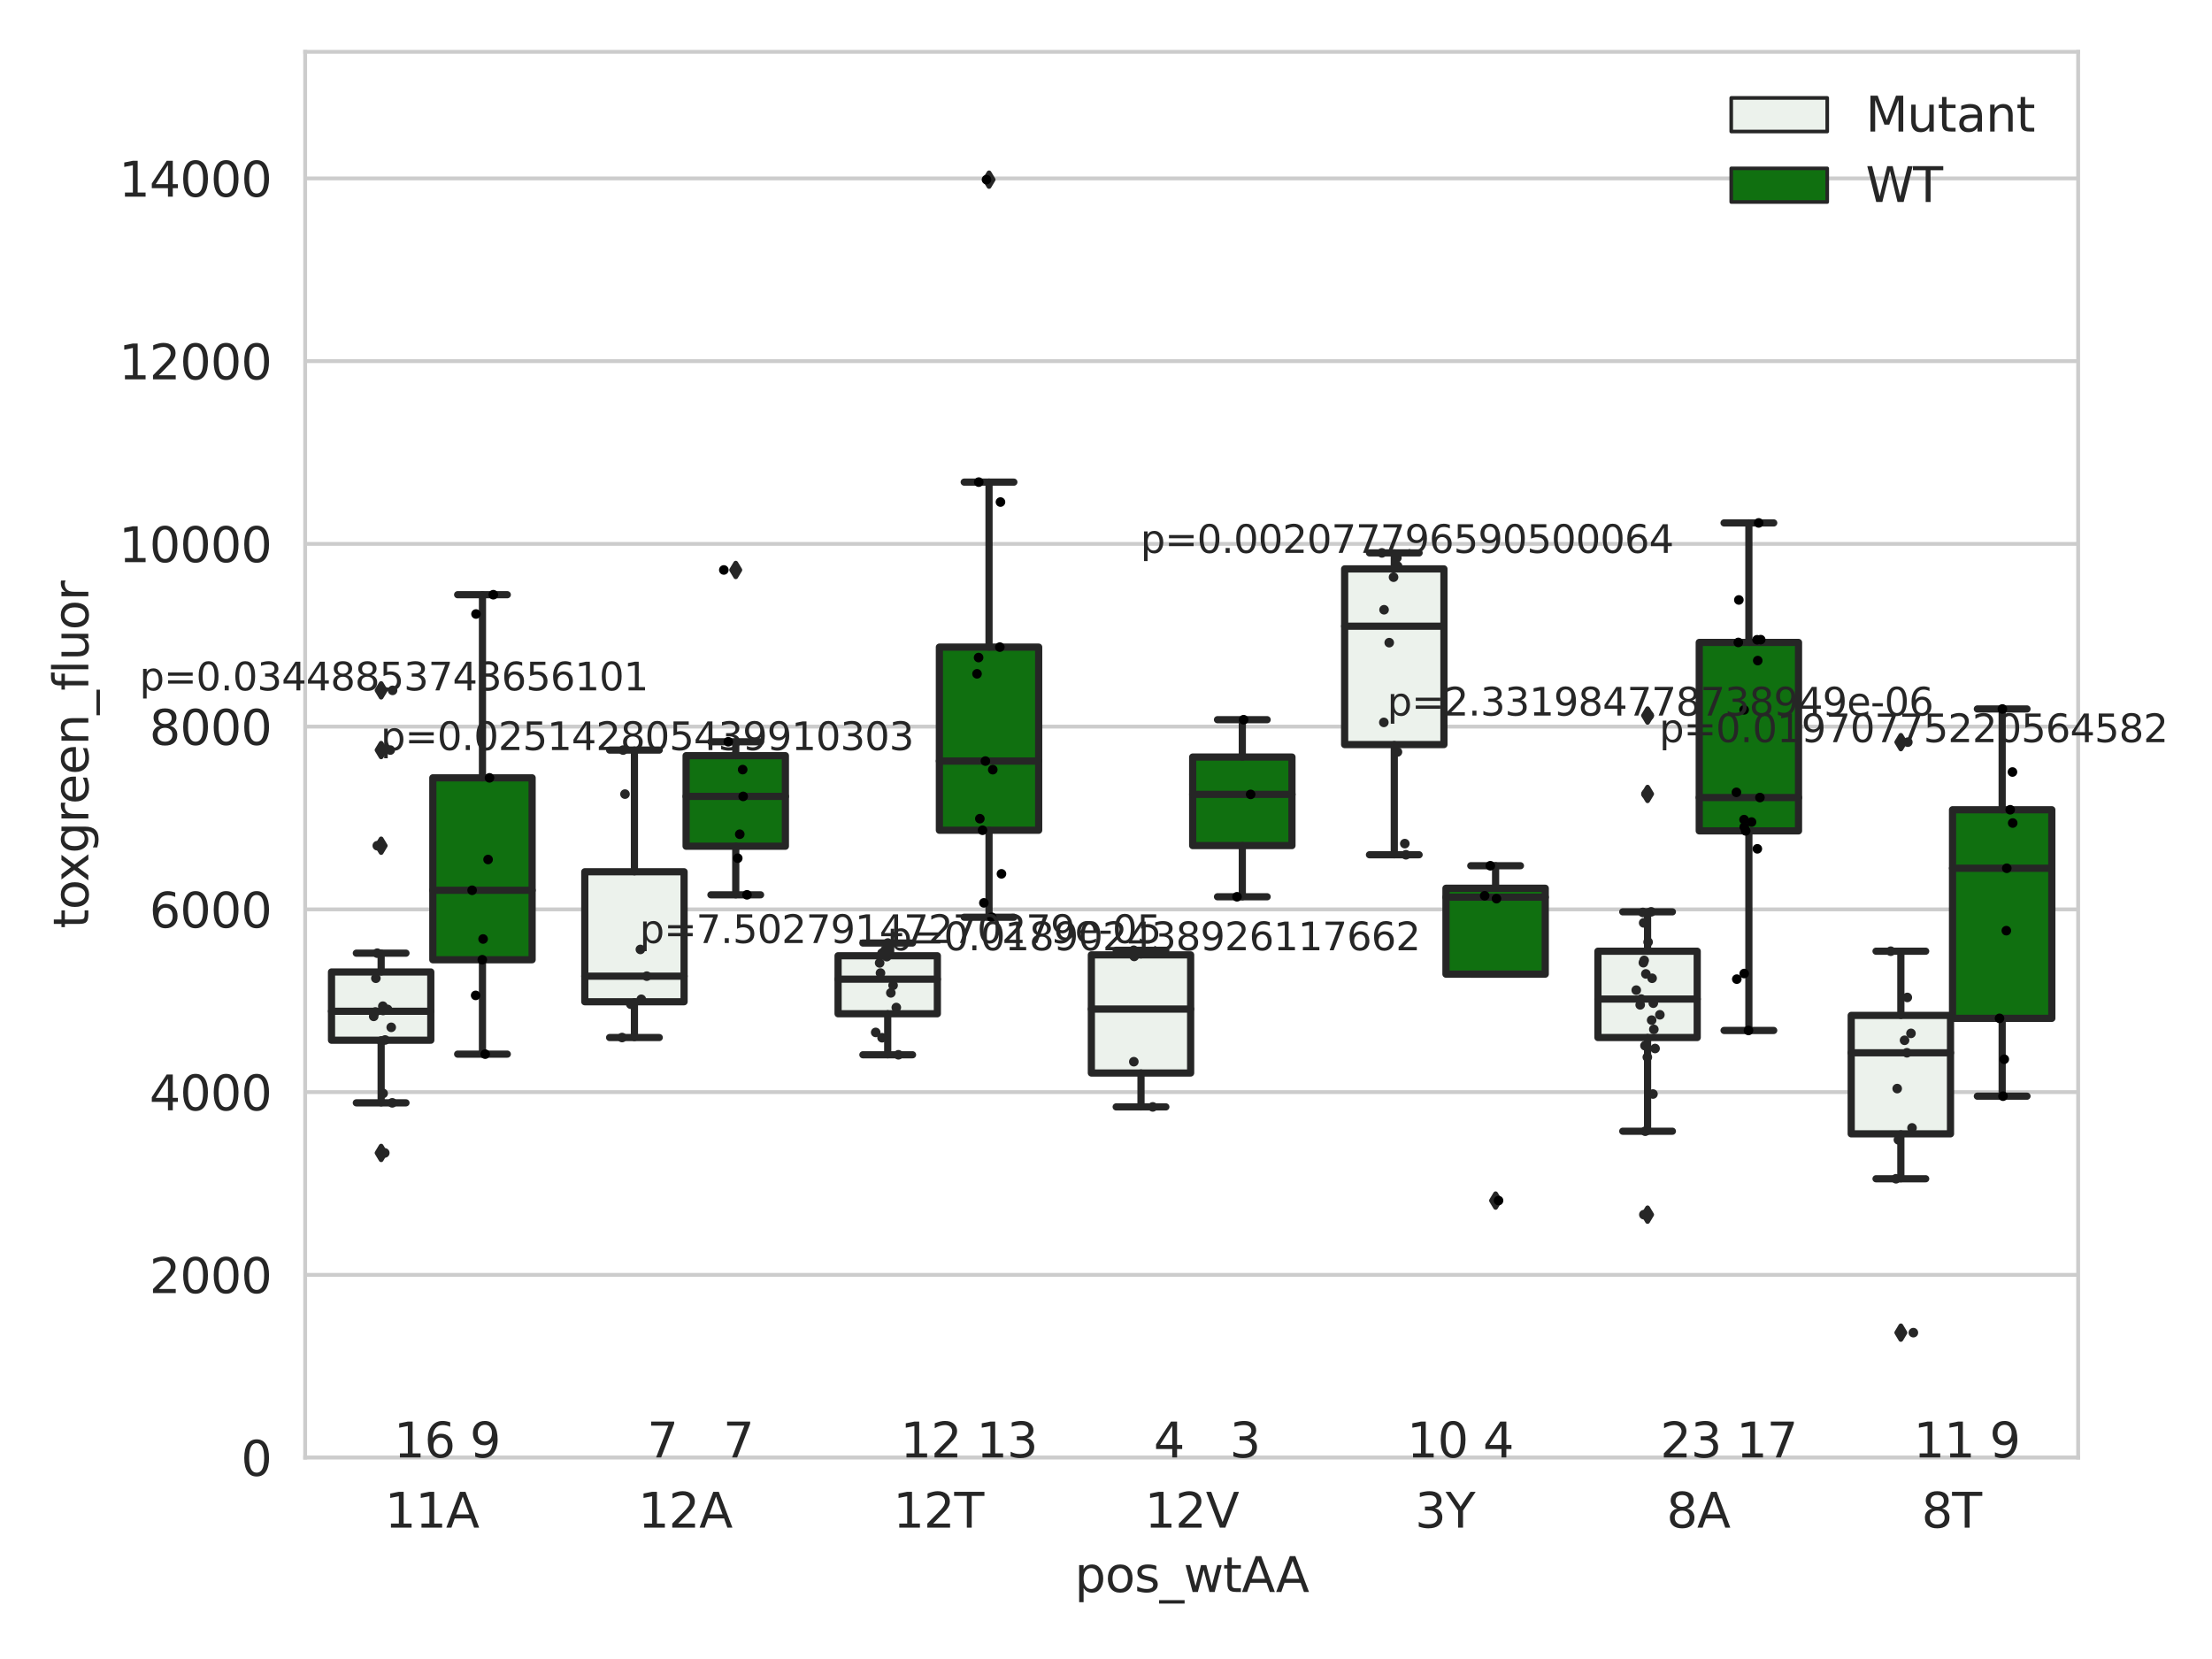 <?xml version="1.0" encoding="utf-8" standalone="no"?>
<!DOCTYPE svg PUBLIC "-//W3C//DTD SVG 1.1//EN"
  "http://www.w3.org/Graphics/SVG/1.1/DTD/svg11.dtd">
<svg xmlns:xlink="http://www.w3.org/1999/xlink" width="460.8pt" height="345.6pt" viewBox="0 0 460.8 345.6" xmlns="http://www.w3.org/2000/svg" version="1.1">
 <defs>
  <style type="text/css">*{stroke-linejoin: round; stroke-linecap: butt}</style>
 </defs>
 <g id="figure_1">
  <g id="patch_1">
   <path d="M 0 345.6 
L 460.8 345.6 
L 460.8 0 
L 0 0 
z
" style="fill: #ffffff"/>
  </g>
  <g id="axes_1">
   <g id="patch_2">
    <path d="M 63.571 303.64 
L 432.918 303.64 
L 432.918 10.8 
L 63.571 10.8 
z
" style="fill: #ffffff"/>
   </g>
   <g id="matplotlib.axis_1">
    <g id="xtick_1">
     <g id="text_1">
      <!-- 11A -->
      <g style="fill: #262626" transform="translate(80.17 318.238) scale(0.1 -0.1)">
       <defs>
        <path id="DejaVuSans-31" d="M 794 531 
L 1825 531 
L 1825 4091 
L 703 3866 
L 703 4441 
L 1819 4666 
L 2450 4666 
L 2450 531 
L 3481 531 
L 3481 0 
L 794 0 
L 794 531 
z
" transform="scale(0.016)"/>
        <path id="DejaVuSans-41" d="M 2188 4044 
L 1331 1722 
L 3047 1722 
L 2188 4044 
z
M 1831 4666 
L 2547 4666 
L 4325 0 
L 3669 0 
L 3244 1197 
L 1141 1197 
L 716 0 
L 50 0 
L 1831 4666 
z
" transform="scale(0.016)"/>
       </defs>
       <use xlink:href="#DejaVuSans-31"/>
       <use xlink:href="#DejaVuSans-31" x="63.623"/>
       <use xlink:href="#DejaVuSans-41" x="127.246"/>
      </g>
     </g>
    </g>
    <g id="xtick_2">
     <g id="text_2">
      <!-- 12A -->
      <g style="fill: #262626" transform="translate(132.934 318.238) scale(0.1 -0.1)">
       <defs>
        <path id="DejaVuSans-32" d="M 1228 531 
L 3431 531 
L 3431 0 
L 469 0 
L 469 531 
Q 828 903 1448 1529 
Q 2069 2156 2228 2338 
Q 2531 2678 2651 2914 
Q 2772 3150 2772 3378 
Q 2772 3750 2511 3984 
Q 2250 4219 1831 4219 
Q 1534 4219 1204 4116 
Q 875 4013 500 3803 
L 500 4441 
Q 881 4594 1212 4672 
Q 1544 4750 1819 4750 
Q 2544 4750 2975 4387 
Q 3406 4025 3406 3419 
Q 3406 3131 3298 2873 
Q 3191 2616 2906 2266 
Q 2828 2175 2409 1742 
Q 1991 1309 1228 531 
z
" transform="scale(0.016)"/>
       </defs>
       <use xlink:href="#DejaVuSans-31"/>
       <use xlink:href="#DejaVuSans-32" x="63.623"/>
       <use xlink:href="#DejaVuSans-41" x="127.246"/>
      </g>
     </g>
    </g>
    <g id="xtick_3">
     <g id="text_3">
      <!-- 12T -->
      <g style="fill: #262626" transform="translate(186.064 318.238) scale(0.1 -0.1)">
       <defs>
        <path id="DejaVuSans-54" d="M -19 4666 
L 3928 4666 
L 3928 4134 
L 2272 4134 
L 2272 0 
L 1638 0 
L 1638 4134 
L -19 4134 
L -19 4666 
z
" transform="scale(0.016)"/>
       </defs>
       <use xlink:href="#DejaVuSans-31"/>
       <use xlink:href="#DejaVuSans-32" x="63.623"/>
       <use xlink:href="#DejaVuSans-54" x="127.246"/>
      </g>
     </g>
    </g>
    <g id="xtick_4">
     <g id="text_4">
      <!-- 12V -->
      <g style="fill: #262626" transform="translate(238.462 318.238) scale(0.1 -0.1)">
       <defs>
        <path id="DejaVuSans-56" d="M 1831 0 
L 50 4666 
L 709 4666 
L 2188 738 
L 3669 4666 
L 4325 4666 
L 2547 0 
L 1831 0 
z
" transform="scale(0.016)"/>
       </defs>
       <use xlink:href="#DejaVuSans-31"/>
       <use xlink:href="#DejaVuSans-32" x="63.623"/>
       <use xlink:href="#DejaVuSans-56" x="127.246"/>
      </g>
     </g>
    </g>
    <g id="xtick_5">
     <g id="text_5">
      <!-- 3Y -->
      <g style="fill: #262626" transform="translate(294.773 318.238) scale(0.1 -0.1)">
       <defs>
        <path id="DejaVuSans-33" d="M 2597 2516 
Q 3050 2419 3304 2112 
Q 3559 1806 3559 1356 
Q 3559 666 3084 287 
Q 2609 -91 1734 -91 
Q 1441 -91 1130 -33 
Q 819 25 488 141 
L 488 750 
Q 750 597 1062 519 
Q 1375 441 1716 441 
Q 2309 441 2620 675 
Q 2931 909 2931 1356 
Q 2931 1769 2642 2001 
Q 2353 2234 1838 2234 
L 1294 2234 
L 1294 2753 
L 1863 2753 
Q 2328 2753 2575 2939 
Q 2822 3125 2822 3475 
Q 2822 3834 2567 4026 
Q 2313 4219 1838 4219 
Q 1578 4219 1281 4162 
Q 984 4106 628 3988 
L 628 4550 
Q 988 4650 1302 4700 
Q 1616 4750 1894 4750 
Q 2613 4750 3031 4423 
Q 3450 4097 3450 3541 
Q 3450 3153 3228 2886 
Q 3006 2619 2597 2516 
z
" transform="scale(0.016)"/>
        <path id="DejaVuSans-59" d="M -13 4666 
L 666 4666 
L 1959 2747 
L 3244 4666 
L 3922 4666 
L 2272 2222 
L 2272 0 
L 1638 0 
L 1638 2222 
L -13 4666 
z
" transform="scale(0.016)"/>
       </defs>
       <use xlink:href="#DejaVuSans-33"/>
       <use xlink:href="#DejaVuSans-59" x="63.623"/>
      </g>
     </g>
    </g>
    <g id="xtick_6">
     <g id="text_6">
      <!-- 8A -->
      <g style="fill: #262626" transform="translate(347.17 318.238) scale(0.1 -0.1)">
       <defs>
        <path id="DejaVuSans-38" d="M 2034 2216 
Q 1584 2216 1326 1975 
Q 1069 1734 1069 1313 
Q 1069 891 1326 650 
Q 1584 409 2034 409 
Q 2484 409 2743 651 
Q 3003 894 3003 1313 
Q 3003 1734 2745 1975 
Q 2488 2216 2034 2216 
z
M 1403 2484 
Q 997 2584 770 2862 
Q 544 3141 544 3541 
Q 544 4100 942 4425 
Q 1341 4750 2034 4750 
Q 2731 4750 3128 4425 
Q 3525 4100 3525 3541 
Q 3525 3141 3298 2862 
Q 3072 2584 2669 2484 
Q 3125 2378 3379 2068 
Q 3634 1759 3634 1313 
Q 3634 634 3220 271 
Q 2806 -91 2034 -91 
Q 1263 -91 848 271 
Q 434 634 434 1313 
Q 434 1759 690 2068 
Q 947 2378 1403 2484 
z
M 1172 3481 
Q 1172 3119 1398 2916 
Q 1625 2713 2034 2713 
Q 2441 2713 2670 2916 
Q 2900 3119 2900 3481 
Q 2900 3844 2670 4047 
Q 2441 4250 2034 4250 
Q 1625 4250 1398 4047 
Q 1172 3844 1172 3481 
z
" transform="scale(0.016)"/>
       </defs>
       <use xlink:href="#DejaVuSans-38"/>
       <use xlink:href="#DejaVuSans-41" x="63.623"/>
      </g>
     </g>
    </g>
    <g id="xtick_7">
     <g id="text_7">
      <!-- 8T -->
      <g style="fill: #262626" transform="translate(400.301 318.238) scale(0.1 -0.1)">
       <use xlink:href="#DejaVuSans-38"/>
       <use xlink:href="#DejaVuSans-54" x="63.623"/>
      </g>
     </g>
    </g>
    <g id="text_8">
     <!-- pos_wtAA -->
     <g style="fill: #262626" transform="translate(223.879 331.638) scale(0.1 -0.1)">
      <defs>
       <path id="DejaVuSans-70" d="M 1159 525 
L 1159 -1331 
L 581 -1331 
L 581 3500 
L 1159 3500 
L 1159 2969 
Q 1341 3281 1617 3432 
Q 1894 3584 2278 3584 
Q 2916 3584 3314 3078 
Q 3713 2572 3713 1747 
Q 3713 922 3314 415 
Q 2916 -91 2278 -91 
Q 1894 -91 1617 61 
Q 1341 213 1159 525 
z
M 3116 1747 
Q 3116 2381 2855 2742 
Q 2594 3103 2138 3103 
Q 1681 3103 1420 2742 
Q 1159 2381 1159 1747 
Q 1159 1113 1420 752 
Q 1681 391 2138 391 
Q 2594 391 2855 752 
Q 3116 1113 3116 1747 
z
" transform="scale(0.016)"/>
       <path id="DejaVuSans-6f" d="M 1959 3097 
Q 1497 3097 1228 2736 
Q 959 2375 959 1747 
Q 959 1119 1226 758 
Q 1494 397 1959 397 
Q 2419 397 2687 759 
Q 2956 1122 2956 1747 
Q 2956 2369 2687 2733 
Q 2419 3097 1959 3097 
z
M 1959 3584 
Q 2709 3584 3137 3096 
Q 3566 2609 3566 1747 
Q 3566 888 3137 398 
Q 2709 -91 1959 -91 
Q 1206 -91 779 398 
Q 353 888 353 1747 
Q 353 2609 779 3096 
Q 1206 3584 1959 3584 
z
" transform="scale(0.016)"/>
       <path id="DejaVuSans-73" d="M 2834 3397 
L 2834 2853 
Q 2591 2978 2328 3040 
Q 2066 3103 1784 3103 
Q 1356 3103 1142 2972 
Q 928 2841 928 2578 
Q 928 2378 1081 2264 
Q 1234 2150 1697 2047 
L 1894 2003 
Q 2506 1872 2764 1633 
Q 3022 1394 3022 966 
Q 3022 478 2636 193 
Q 2250 -91 1575 -91 
Q 1294 -91 989 -36 
Q 684 19 347 128 
L 347 722 
Q 666 556 975 473 
Q 1284 391 1588 391 
Q 1994 391 2212 530 
Q 2431 669 2431 922 
Q 2431 1156 2273 1281 
Q 2116 1406 1581 1522 
L 1381 1569 
Q 847 1681 609 1914 
Q 372 2147 372 2553 
Q 372 3047 722 3315 
Q 1072 3584 1716 3584 
Q 2034 3584 2315 3537 
Q 2597 3491 2834 3397 
z
" transform="scale(0.016)"/>
       <path id="DejaVuSans-5f" d="M 3263 -1063 
L 3263 -1509 
L -63 -1509 
L -63 -1063 
L 3263 -1063 
z
" transform="scale(0.016)"/>
       <path id="DejaVuSans-77" d="M 269 3500 
L 844 3500 
L 1563 769 
L 2278 3500 
L 2956 3500 
L 3675 769 
L 4391 3500 
L 4966 3500 
L 4050 0 
L 3372 0 
L 2619 2869 
L 1863 0 
L 1184 0 
L 269 3500 
z
" transform="scale(0.016)"/>
       <path id="DejaVuSans-74" d="M 1172 4494 
L 1172 3500 
L 2356 3500 
L 2356 3053 
L 1172 3053 
L 1172 1153 
Q 1172 725 1289 603 
Q 1406 481 1766 481 
L 2356 481 
L 2356 0 
L 1766 0 
Q 1100 0 847 248 
Q 594 497 594 1153 
L 594 3053 
L 172 3053 
L 172 3500 
L 594 3500 
L 594 4494 
L 1172 4494 
z
" transform="scale(0.016)"/>
      </defs>
      <use xlink:href="#DejaVuSans-70"/>
      <use xlink:href="#DejaVuSans-6f" x="63.477"/>
      <use xlink:href="#DejaVuSans-73" x="124.658"/>
      <use xlink:href="#DejaVuSans-5f" x="176.758"/>
      <use xlink:href="#DejaVuSans-77" x="226.758"/>
      <use xlink:href="#DejaVuSans-74" x="308.545"/>
      <use xlink:href="#DejaVuSans-41" x="347.754"/>
      <use xlink:href="#DejaVuSans-41" x="418.912"/>
     </g>
    </g>
   </g>
   <g id="matplotlib.axis_2">
    <g id="ytick_1">
     <g id="line2d_1">
      <path d="M 63.571 303.64 
L 432.918 303.64 
" clip-path="url(#p7aaa907390)" style="fill: none; stroke: #cccccc; stroke-width: 0.8; stroke-linecap: round"/>
     </g>
     <g id="text_9">
      <!-- 0 -->
      <g style="fill: #262626" transform="translate(50.209 307.439) scale(0.1 -0.1)">
       <defs>
        <path id="DejaVuSans-30" d="M 2034 4250 
Q 1547 4250 1301 3770 
Q 1056 3291 1056 2328 
Q 1056 1369 1301 889 
Q 1547 409 2034 409 
Q 2525 409 2770 889 
Q 3016 1369 3016 2328 
Q 3016 3291 2770 3770 
Q 2525 4250 2034 4250 
z
M 2034 4750 
Q 2819 4750 3233 4129 
Q 3647 3509 3647 2328 
Q 3647 1150 3233 529 
Q 2819 -91 2034 -91 
Q 1250 -91 836 529 
Q 422 1150 422 2328 
Q 422 3509 836 4129 
Q 1250 4750 2034 4750 
z
" transform="scale(0.016)"/>
       </defs>
       <use xlink:href="#DejaVuSans-30"/>
      </g>
     </g>
    </g>
    <g id="ytick_2">
     <g id="line2d_2">
      <path d="M 63.571 265.572 
L 432.918 265.572 
" clip-path="url(#p7aaa907390)" style="fill: none; stroke: #cccccc; stroke-width: 0.8; stroke-linecap: round"/>
     </g>
     <g id="text_10">
      <!-- 2000 -->
      <g style="fill: #262626" transform="translate(31.121 269.371) scale(0.1 -0.1)">
       <use xlink:href="#DejaVuSans-32"/>
       <use xlink:href="#DejaVuSans-30" x="63.623"/>
       <use xlink:href="#DejaVuSans-30" x="127.246"/>
       <use xlink:href="#DejaVuSans-30" x="190.869"/>
      </g>
     </g>
    </g>
    <g id="ytick_3">
     <g id="line2d_3">
      <path d="M 63.571 227.504 
L 432.918 227.504 
" clip-path="url(#p7aaa907390)" style="fill: none; stroke: #cccccc; stroke-width: 0.8; stroke-linecap: round"/>
     </g>
     <g id="text_11">
      <!-- 4000 -->
      <g style="fill: #262626" transform="translate(31.121 231.303) scale(0.1 -0.1)">
       <defs>
        <path id="DejaVuSans-34" d="M 2419 4116 
L 825 1625 
L 2419 1625 
L 2419 4116 
z
M 2253 4666 
L 3047 4666 
L 3047 1625 
L 3713 1625 
L 3713 1100 
L 3047 1100 
L 3047 0 
L 2419 0 
L 2419 1100 
L 313 1100 
L 313 1709 
L 2253 4666 
z
" transform="scale(0.016)"/>
       </defs>
       <use xlink:href="#DejaVuSans-34"/>
       <use xlink:href="#DejaVuSans-30" x="63.623"/>
       <use xlink:href="#DejaVuSans-30" x="127.246"/>
       <use xlink:href="#DejaVuSans-30" x="190.869"/>
      </g>
     </g>
    </g>
    <g id="ytick_4">
     <g id="line2d_4">
      <path d="M 63.571 189.436 
L 432.918 189.436 
" clip-path="url(#p7aaa907390)" style="fill: none; stroke: #cccccc; stroke-width: 0.8; stroke-linecap: round"/>
     </g>
     <g id="text_12">
      <!-- 6000 -->
      <g style="fill: #262626" transform="translate(31.121 193.235) scale(0.1 -0.1)">
       <defs>
        <path id="DejaVuSans-36" d="M 2113 2584 
Q 1688 2584 1439 2293 
Q 1191 2003 1191 1497 
Q 1191 994 1439 701 
Q 1688 409 2113 409 
Q 2538 409 2786 701 
Q 3034 994 3034 1497 
Q 3034 2003 2786 2293 
Q 2538 2584 2113 2584 
z
M 3366 4563 
L 3366 3988 
Q 3128 4100 2886 4159 
Q 2644 4219 2406 4219 
Q 1781 4219 1451 3797 
Q 1122 3375 1075 2522 
Q 1259 2794 1537 2939 
Q 1816 3084 2150 3084 
Q 2853 3084 3261 2657 
Q 3669 2231 3669 1497 
Q 3669 778 3244 343 
Q 2819 -91 2113 -91 
Q 1303 -91 875 529 
Q 447 1150 447 2328 
Q 447 3434 972 4092 
Q 1497 4750 2381 4750 
Q 2619 4750 2861 4703 
Q 3103 4656 3366 4563 
z
" transform="scale(0.016)"/>
       </defs>
       <use xlink:href="#DejaVuSans-36"/>
       <use xlink:href="#DejaVuSans-30" x="63.623"/>
       <use xlink:href="#DejaVuSans-30" x="127.246"/>
       <use xlink:href="#DejaVuSans-30" x="190.869"/>
      </g>
     </g>
    </g>
    <g id="ytick_5">
     <g id="line2d_5">
      <path d="M 63.571 151.368 
L 432.918 151.368 
" clip-path="url(#p7aaa907390)" style="fill: none; stroke: #cccccc; stroke-width: 0.8; stroke-linecap: round"/>
     </g>
     <g id="text_13">
      <!-- 8000 -->
      <g style="fill: #262626" transform="translate(31.121 155.167) scale(0.1 -0.1)">
       <use xlink:href="#DejaVuSans-38"/>
       <use xlink:href="#DejaVuSans-30" x="63.623"/>
       <use xlink:href="#DejaVuSans-30" x="127.246"/>
       <use xlink:href="#DejaVuSans-30" x="190.869"/>
      </g>
     </g>
    </g>
    <g id="ytick_6">
     <g id="line2d_6">
      <path d="M 63.571 113.299 
L 432.918 113.299 
" clip-path="url(#p7aaa907390)" style="fill: none; stroke: #cccccc; stroke-width: 0.8; stroke-linecap: round"/>
     </g>
     <g id="text_14">
      <!-- 10000 -->
      <g style="fill: #262626" transform="translate(24.759 117.099) scale(0.1 -0.1)">
       <use xlink:href="#DejaVuSans-31"/>
       <use xlink:href="#DejaVuSans-30" x="63.623"/>
       <use xlink:href="#DejaVuSans-30" x="127.246"/>
       <use xlink:href="#DejaVuSans-30" x="190.869"/>
       <use xlink:href="#DejaVuSans-30" x="254.492"/>
      </g>
     </g>
    </g>
    <g id="ytick_7">
     <g id="line2d_7">
      <path d="M 63.571 75.231 
L 432.918 75.231 
" clip-path="url(#p7aaa907390)" style="fill: none; stroke: #cccccc; stroke-width: 0.8; stroke-linecap: round"/>
     </g>
     <g id="text_15">
      <!-- 12000 -->
      <g style="fill: #262626" transform="translate(24.759 79.03) scale(0.1 -0.1)">
       <use xlink:href="#DejaVuSans-31"/>
       <use xlink:href="#DejaVuSans-32" x="63.623"/>
       <use xlink:href="#DejaVuSans-30" x="127.246"/>
       <use xlink:href="#DejaVuSans-30" x="190.869"/>
       <use xlink:href="#DejaVuSans-30" x="254.492"/>
      </g>
     </g>
    </g>
    <g id="ytick_8">
     <g id="line2d_8">
      <path d="M 63.571 37.163 
L 432.918 37.163 
" clip-path="url(#p7aaa907390)" style="fill: none; stroke: #cccccc; stroke-width: 0.8; stroke-linecap: round"/>
     </g>
     <g id="text_16">
      <!-- 14000 -->
      <g style="fill: #262626" transform="translate(24.759 40.962) scale(0.1 -0.1)">
       <use xlink:href="#DejaVuSans-31"/>
       <use xlink:href="#DejaVuSans-34" x="63.623"/>
       <use xlink:href="#DejaVuSans-30" x="127.246"/>
       <use xlink:href="#DejaVuSans-30" x="190.869"/>
       <use xlink:href="#DejaVuSans-30" x="254.492"/>
      </g>
     </g>
    </g>
    <g id="text_17">
     <!-- toxgreen_fluor -->
     <g style="fill: #262626" transform="translate(18.401 193.415) rotate(-90) scale(0.1 -0.1)">
      <defs>
       <path id="DejaVuSans-78" d="M 3513 3500 
L 2247 1797 
L 3578 0 
L 2900 0 
L 1881 1375 
L 863 0 
L 184 0 
L 1544 1831 
L 300 3500 
L 978 3500 
L 1906 2253 
L 2834 3500 
L 3513 3500 
z
" transform="scale(0.016)"/>
       <path id="DejaVuSans-67" d="M 2906 1791 
Q 2906 2416 2648 2759 
Q 2391 3103 1925 3103 
Q 1463 3103 1205 2759 
Q 947 2416 947 1791 
Q 947 1169 1205 825 
Q 1463 481 1925 481 
Q 2391 481 2648 825 
Q 2906 1169 2906 1791 
z
M 3481 434 
Q 3481 -459 3084 -895 
Q 2688 -1331 1869 -1331 
Q 1566 -1331 1297 -1286 
Q 1028 -1241 775 -1147 
L 775 -588 
Q 1028 -725 1275 -790 
Q 1522 -856 1778 -856 
Q 2344 -856 2625 -561 
Q 2906 -266 2906 331 
L 2906 616 
Q 2728 306 2450 153 
Q 2172 0 1784 0 
Q 1141 0 747 490 
Q 353 981 353 1791 
Q 353 2603 747 3093 
Q 1141 3584 1784 3584 
Q 2172 3584 2450 3431 
Q 2728 3278 2906 2969 
L 2906 3500 
L 3481 3500 
L 3481 434 
z
" transform="scale(0.016)"/>
       <path id="DejaVuSans-72" d="M 2631 2963 
Q 2534 3019 2420 3045 
Q 2306 3072 2169 3072 
Q 1681 3072 1420 2755 
Q 1159 2438 1159 1844 
L 1159 0 
L 581 0 
L 581 3500 
L 1159 3500 
L 1159 2956 
Q 1341 3275 1631 3429 
Q 1922 3584 2338 3584 
Q 2397 3584 2469 3576 
Q 2541 3569 2628 3553 
L 2631 2963 
z
" transform="scale(0.016)"/>
       <path id="DejaVuSans-65" d="M 3597 1894 
L 3597 1613 
L 953 1613 
Q 991 1019 1311 708 
Q 1631 397 2203 397 
Q 2534 397 2845 478 
Q 3156 559 3463 722 
L 3463 178 
Q 3153 47 2828 -22 
Q 2503 -91 2169 -91 
Q 1331 -91 842 396 
Q 353 884 353 1716 
Q 353 2575 817 3079 
Q 1281 3584 2069 3584 
Q 2775 3584 3186 3129 
Q 3597 2675 3597 1894 
z
M 3022 2063 
Q 3016 2534 2758 2815 
Q 2500 3097 2075 3097 
Q 1594 3097 1305 2825 
Q 1016 2553 972 2059 
L 3022 2063 
z
" transform="scale(0.016)"/>
       <path id="DejaVuSans-6e" d="M 3513 2113 
L 3513 0 
L 2938 0 
L 2938 2094 
Q 2938 2591 2744 2837 
Q 2550 3084 2163 3084 
Q 1697 3084 1428 2787 
Q 1159 2491 1159 1978 
L 1159 0 
L 581 0 
L 581 3500 
L 1159 3500 
L 1159 2956 
Q 1366 3272 1645 3428 
Q 1925 3584 2291 3584 
Q 2894 3584 3203 3211 
Q 3513 2838 3513 2113 
z
" transform="scale(0.016)"/>
       <path id="DejaVuSans-66" d="M 2375 4863 
L 2375 4384 
L 1825 4384 
Q 1516 4384 1395 4259 
Q 1275 4134 1275 3809 
L 1275 3500 
L 2222 3500 
L 2222 3053 
L 1275 3053 
L 1275 0 
L 697 0 
L 697 3053 
L 147 3053 
L 147 3500 
L 697 3500 
L 697 3744 
Q 697 4328 969 4595 
Q 1241 4863 1831 4863 
L 2375 4863 
z
" transform="scale(0.016)"/>
       <path id="DejaVuSans-6c" d="M 603 4863 
L 1178 4863 
L 1178 0 
L 603 0 
L 603 4863 
z
" transform="scale(0.016)"/>
       <path id="DejaVuSans-75" d="M 544 1381 
L 544 3500 
L 1119 3500 
L 1119 1403 
Q 1119 906 1312 657 
Q 1506 409 1894 409 
Q 2359 409 2629 706 
Q 2900 1003 2900 1516 
L 2900 3500 
L 3475 3500 
L 3475 0 
L 2900 0 
L 2900 538 
Q 2691 219 2414 64 
Q 2138 -91 1772 -91 
Q 1169 -91 856 284 
Q 544 659 544 1381 
z
M 1991 3584 
L 1991 3584 
z
" transform="scale(0.016)"/>
      </defs>
      <use xlink:href="#DejaVuSans-74"/>
      <use xlink:href="#DejaVuSans-6f" x="39.209"/>
      <use xlink:href="#DejaVuSans-78" x="97.266"/>
      <use xlink:href="#DejaVuSans-67" x="156.445"/>
      <use xlink:href="#DejaVuSans-72" x="219.922"/>
      <use xlink:href="#DejaVuSans-65" x="258.785"/>
      <use xlink:href="#DejaVuSans-65" x="320.309"/>
      <use xlink:href="#DejaVuSans-6e" x="381.832"/>
      <use xlink:href="#DejaVuSans-5f" x="445.211"/>
      <use xlink:href="#DejaVuSans-66" x="495.211"/>
      <use xlink:href="#DejaVuSans-6c" x="530.416"/>
      <use xlink:href="#DejaVuSans-75" x="558.199"/>
      <use xlink:href="#DejaVuSans-6f" x="621.578"/>
      <use xlink:href="#DejaVuSans-72" x="682.76"/>
     </g>
    </g>
   </g>
   <g id="patch_3">
    <path d="M 69.059 216.696 
L 89.742 216.696 
L 89.742 202.478 
L 69.059 202.478 
L 69.059 216.696 
z
" clip-path="url(#p7aaa907390)" style="fill: #ecf2ec; stroke: #262626; stroke-width: 1.5; stroke-linejoin: miter"/>
   </g>
   <g id="patch_4">
    <path d="M 90.164 199.934 
L 110.848 199.934 
L 110.848 162.038 
L 90.164 162.038 
L 90.164 199.934 
z
" clip-path="url(#p7aaa907390)" style="fill: #107010; stroke: #262626; stroke-width: 1.5; stroke-linejoin: miter"/>
   </g>
   <g id="patch_5">
    <path d="M 121.822 208.682 
L 142.506 208.682 
L 142.506 181.606 
L 121.822 181.606 
L 121.822 208.682 
z
" clip-path="url(#p7aaa907390)" style="fill: #ecf2ec; stroke: #262626; stroke-width: 1.5; stroke-linejoin: miter"/>
   </g>
   <g id="patch_6">
    <path d="M 142.928 176.282 
L 163.611 176.282 
L 163.611 157.42 
L 142.928 157.42 
L 142.928 176.282 
z
" clip-path="url(#p7aaa907390)" style="fill: #107010; stroke: #262626; stroke-width: 1.5; stroke-linejoin: miter"/>
   </g>
   <g id="patch_7">
    <path d="M 174.586 211.181 
L 195.27 211.181 
L 195.27 199.104 
L 174.586 199.104 
L 174.586 211.181 
z
" clip-path="url(#p7aaa907390)" style="fill: #ecf2ec; stroke: #262626; stroke-width: 1.5; stroke-linejoin: miter"/>
   </g>
   <g id="patch_8">
    <path d="M 195.692 172.957 
L 216.375 172.957 
L 216.375 134.805 
L 195.692 134.805 
L 195.692 172.957 
z
" clip-path="url(#p7aaa907390)" style="fill: #107010; stroke: #262626; stroke-width: 1.5; stroke-linejoin: miter"/>
   </g>
   <g id="patch_9">
    <path d="M 227.35 223.526 
L 248.033 223.526 
L 248.033 198.918 
L 227.35 198.918 
L 227.35 223.526 
z
" clip-path="url(#p7aaa907390)" style="fill: #ecf2ec; stroke: #262626; stroke-width: 1.5; stroke-linejoin: miter"/>
   </g>
   <g id="patch_10">
    <path d="M 248.456 176.151 
L 269.139 176.151 
L 269.139 157.707 
L 248.456 157.707 
L 248.456 176.151 
z
" clip-path="url(#p7aaa907390)" style="fill: #107010; stroke: #262626; stroke-width: 1.5; stroke-linejoin: miter"/>
   </g>
   <g id="patch_11">
    <path d="M 280.114 155.108 
L 300.797 155.108 
L 300.797 118.511 
L 280.114 118.511 
L 280.114 155.108 
z
" clip-path="url(#p7aaa907390)" style="fill: #ecf2ec; stroke: #262626; stroke-width: 1.5; stroke-linejoin: miter"/>
   </g>
   <g id="patch_12">
    <path d="M 301.219 202.931 
L 321.903 202.931 
L 321.903 185.039 
L 301.219 185.039 
L 301.219 202.931 
z
" clip-path="url(#p7aaa907390)" style="fill: #107010; stroke: #262626; stroke-width: 1.5; stroke-linejoin: miter"/>
   </g>
   <g id="patch_13">
    <path d="M 332.878 216.135 
L 353.561 216.135 
L 353.561 198.157 
L 332.878 198.157 
L 332.878 216.135 
z
" clip-path="url(#p7aaa907390)" style="fill: #ecf2ec; stroke: #262626; stroke-width: 1.5; stroke-linejoin: miter"/>
   </g>
   <g id="patch_14">
    <path d="M 353.983 173.088 
L 374.666 173.088 
L 374.666 133.831 
L 353.983 133.831 
L 353.983 173.088 
z
" clip-path="url(#p7aaa907390)" style="fill: #107010; stroke: #262626; stroke-width: 1.5; stroke-linejoin: miter"/>
   </g>
   <g id="patch_15">
    <path d="M 385.641 236.203 
L 406.325 236.203 
L 406.325 211.527 
L 385.641 211.527 
L 385.641 236.203 
z
" clip-path="url(#p7aaa907390)" style="fill: #ecf2ec; stroke: #262626; stroke-width: 1.5; stroke-linejoin: miter"/>
   </g>
   <g id="patch_16">
    <path d="M 406.747 212.141 
L 427.43 212.141 
L 427.43 168.689 
L 406.747 168.689 
L 406.747 212.141 
z
" clip-path="url(#p7aaa907390)" style="fill: #107010; stroke: #262626; stroke-width: 1.5; stroke-linejoin: miter"/>
   </g>
   <g id="patch_17">
    <path d="M 89.953 303.64 
L 89.953 303.64 
L 89.953 303.64 
L 89.953 303.64 
z
" clip-path="url(#p7aaa907390)" style="fill: #ecf2ec; stroke: #262626; stroke-width: 0.75; stroke-linejoin: miter"/>
   </g>
   <g id="patch_18">
    <path d="M 89.953 303.64 
L 89.953 303.64 
L 89.953 303.64 
L 89.953 303.64 
z
" clip-path="url(#p7aaa907390)" style="fill: #107010; stroke: #262626; stroke-width: 0.75; stroke-linejoin: miter"/>
   </g>
   <g id="PathCollection_1"/>
   <g id="PathCollection_2"/>
   <g id="line2d_9">
    <path d="M 79.4 216.696 
L 79.4 229.742 
" clip-path="url(#p7aaa907390)" style="fill: none; stroke: #262626; stroke-width: 1.5; stroke-linecap: round"/>
   </g>
   <g id="line2d_10">
    <path d="M 79.4 202.478 
L 79.4 198.563 
" clip-path="url(#p7aaa907390)" style="fill: none; stroke: #262626; stroke-width: 1.5; stroke-linecap: round"/>
   </g>
   <g id="line2d_11">
    <path d="M 74.23 229.742 
L 84.571 229.742 
" clip-path="url(#p7aaa907390)" style="fill: none; stroke: #262626; stroke-width: 1.5; stroke-linecap: round"/>
   </g>
   <g id="line2d_12">
    <path d="M 74.23 198.563 
L 84.571 198.563 
" clip-path="url(#p7aaa907390)" style="fill: none; stroke: #262626; stroke-width: 1.5; stroke-linecap: round"/>
   </g>
   <g id="line2d_13">
    <defs>
     <path id="m301ce6974c" d="M -0 1.414 
L 0.849 0 
L 0 -1.414 
L -0.849 -0 
z
" style="stroke: #262626; stroke-linejoin: miter"/>
    </defs>
    <g clip-path="url(#p7aaa907390)">
     <use xlink:href="#m301ce6974c" x="79.4" y="240.177" style="fill: #262626; stroke: #262626; stroke-linejoin: miter"/>
     <use xlink:href="#m301ce6974c" x="79.4" y="143.815" style="fill: #262626; stroke: #262626; stroke-linejoin: miter"/>
     <use xlink:href="#m301ce6974c" x="79.4" y="156.252" style="fill: #262626; stroke: #262626; stroke-linejoin: miter"/>
     <use xlink:href="#m301ce6974c" x="79.4" y="176.176" style="fill: #262626; stroke: #262626; stroke-linejoin: miter"/>
    </g>
   </g>
   <g id="line2d_14">
    <path d="M 100.506 199.934 
L 100.506 219.596 
" clip-path="url(#p7aaa907390)" style="fill: none; stroke: #262626; stroke-width: 1.5; stroke-linecap: round"/>
   </g>
   <g id="line2d_15">
    <path d="M 100.506 162.038 
L 100.506 123.889 
" clip-path="url(#p7aaa907390)" style="fill: none; stroke: #262626; stroke-width: 1.5; stroke-linecap: round"/>
   </g>
   <g id="line2d_16">
    <path d="M 95.335 219.596 
L 105.677 219.596 
" clip-path="url(#p7aaa907390)" style="fill: none; stroke: #262626; stroke-width: 1.5; stroke-linecap: round"/>
   </g>
   <g id="line2d_17">
    <path d="M 95.335 123.889 
L 105.677 123.889 
" clip-path="url(#p7aaa907390)" style="fill: none; stroke: #262626; stroke-width: 1.5; stroke-linecap: round"/>
   </g>
   <g id="line2d_18"/>
   <g id="line2d_19">
    <path d="M 132.164 208.682 
L 132.164 216.137 
" clip-path="url(#p7aaa907390)" style="fill: none; stroke: #262626; stroke-width: 1.5; stroke-linecap: round"/>
   </g>
   <g id="line2d_20">
    <path d="M 132.164 181.606 
L 132.164 156.256 
" clip-path="url(#p7aaa907390)" style="fill: none; stroke: #262626; stroke-width: 1.5; stroke-linecap: round"/>
   </g>
   <g id="line2d_21">
    <path d="M 126.993 216.137 
L 137.335 216.137 
" clip-path="url(#p7aaa907390)" style="fill: none; stroke: #262626; stroke-width: 1.5; stroke-linecap: round"/>
   </g>
   <g id="line2d_22">
    <path d="M 126.993 156.256 
L 137.335 156.256 
" clip-path="url(#p7aaa907390)" style="fill: none; stroke: #262626; stroke-width: 1.5; stroke-linecap: round"/>
   </g>
   <g id="line2d_23"/>
   <g id="line2d_24">
    <path d="M 153.27 176.282 
L 153.27 186.406 
" clip-path="url(#p7aaa907390)" style="fill: none; stroke: #262626; stroke-width: 1.5; stroke-linecap: round"/>
   </g>
   <g id="line2d_25">
    <path d="M 153.27 157.42 
L 153.27 154.516 
" clip-path="url(#p7aaa907390)" style="fill: none; stroke: #262626; stroke-width: 1.5; stroke-linecap: round"/>
   </g>
   <g id="line2d_26">
    <path d="M 148.099 186.406 
L 158.441 186.406 
" clip-path="url(#p7aaa907390)" style="fill: none; stroke: #262626; stroke-width: 1.5; stroke-linecap: round"/>
   </g>
   <g id="line2d_27">
    <path d="M 148.099 154.516 
L 158.441 154.516 
" clip-path="url(#p7aaa907390)" style="fill: none; stroke: #262626; stroke-width: 1.5; stroke-linecap: round"/>
   </g>
   <g id="line2d_28">
    <g clip-path="url(#p7aaa907390)">
     <use xlink:href="#m301ce6974c" x="153.27" y="118.733" style="fill: #262626; stroke: #262626; stroke-linejoin: miter"/>
    </g>
   </g>
   <g id="line2d_29">
    <path d="M 184.928 211.181 
L 184.928 219.729 
" clip-path="url(#p7aaa907390)" style="fill: none; stroke: #262626; stroke-width: 1.5; stroke-linecap: round"/>
   </g>
   <g id="line2d_30">
    <path d="M 184.928 199.104 
L 184.928 196.447 
" clip-path="url(#p7aaa907390)" style="fill: none; stroke: #262626; stroke-width: 1.5; stroke-linecap: round"/>
   </g>
   <g id="line2d_31">
    <path d="M 179.757 219.729 
L 190.099 219.729 
" clip-path="url(#p7aaa907390)" style="fill: none; stroke: #262626; stroke-width: 1.5; stroke-linecap: round"/>
   </g>
   <g id="line2d_32">
    <path d="M 179.757 196.447 
L 190.099 196.447 
" clip-path="url(#p7aaa907390)" style="fill: none; stroke: #262626; stroke-width: 1.5; stroke-linecap: round"/>
   </g>
   <g id="line2d_33"/>
   <g id="line2d_34">
    <path d="M 206.033 172.957 
L 206.033 191.075 
" clip-path="url(#p7aaa907390)" style="fill: none; stroke: #262626; stroke-width: 1.5; stroke-linecap: round"/>
   </g>
   <g id="line2d_35">
    <path d="M 206.033 134.805 
L 206.033 100.435 
" clip-path="url(#p7aaa907390)" style="fill: none; stroke: #262626; stroke-width: 1.5; stroke-linecap: round"/>
   </g>
   <g id="line2d_36">
    <path d="M 200.863 191.075 
L 211.204 191.075 
" clip-path="url(#p7aaa907390)" style="fill: none; stroke: #262626; stroke-width: 1.5; stroke-linecap: round"/>
   </g>
   <g id="line2d_37">
    <path d="M 200.863 100.435 
L 211.204 100.435 
" clip-path="url(#p7aaa907390)" style="fill: none; stroke: #262626; stroke-width: 1.5; stroke-linecap: round"/>
   </g>
   <g id="line2d_38">
    <g clip-path="url(#p7aaa907390)">
     <use xlink:href="#m301ce6974c" x="206.033" y="37.422" style="fill: #262626; stroke: #262626; stroke-linejoin: miter"/>
    </g>
   </g>
   <g id="line2d_39">
    <path d="M 237.692 223.526 
L 237.692 230.587 
" clip-path="url(#p7aaa907390)" style="fill: none; stroke: #262626; stroke-width: 1.5; stroke-linecap: round"/>
   </g>
   <g id="line2d_40">
    <path d="M 237.692 198.918 
L 237.692 197.956 
" clip-path="url(#p7aaa907390)" style="fill: none; stroke: #262626; stroke-width: 1.5; stroke-linecap: round"/>
   </g>
   <g id="line2d_41">
    <path d="M 232.521 230.587 
L 242.863 230.587 
" clip-path="url(#p7aaa907390)" style="fill: none; stroke: #262626; stroke-width: 1.5; stroke-linecap: round"/>
   </g>
   <g id="line2d_42">
    <path d="M 232.521 197.956 
L 242.863 197.956 
" clip-path="url(#p7aaa907390)" style="fill: none; stroke: #262626; stroke-width: 1.5; stroke-linecap: round"/>
   </g>
   <g id="line2d_43"/>
   <g id="line2d_44">
    <path d="M 258.797 176.151 
L 258.797 186.815 
" clip-path="url(#p7aaa907390)" style="fill: none; stroke: #262626; stroke-width: 1.5; stroke-linecap: round"/>
   </g>
   <g id="line2d_45">
    <path d="M 258.797 157.707 
L 258.797 149.926 
" clip-path="url(#p7aaa907390)" style="fill: none; stroke: #262626; stroke-width: 1.5; stroke-linecap: round"/>
   </g>
   <g id="line2d_46">
    <path d="M 253.626 186.815 
L 263.968 186.815 
" clip-path="url(#p7aaa907390)" style="fill: none; stroke: #262626; stroke-width: 1.5; stroke-linecap: round"/>
   </g>
   <g id="line2d_47">
    <path d="M 253.626 149.926 
L 263.968 149.926 
" clip-path="url(#p7aaa907390)" style="fill: none; stroke: #262626; stroke-width: 1.5; stroke-linecap: round"/>
   </g>
   <g id="line2d_48"/>
   <g id="line2d_49">
    <path d="M 290.455 155.108 
L 290.455 178.062 
" clip-path="url(#p7aaa907390)" style="fill: none; stroke: #262626; stroke-width: 1.5; stroke-linecap: round"/>
   </g>
   <g id="line2d_50">
    <path d="M 290.455 118.511 
L 290.455 115.178 
" clip-path="url(#p7aaa907390)" style="fill: none; stroke: #262626; stroke-width: 1.5; stroke-linecap: round"/>
   </g>
   <g id="line2d_51">
    <path d="M 285.285 178.062 
L 295.626 178.062 
" clip-path="url(#p7aaa907390)" style="fill: none; stroke: #262626; stroke-width: 1.5; stroke-linecap: round"/>
   </g>
   <g id="line2d_52">
    <path d="M 285.285 115.178 
L 295.626 115.178 
" clip-path="url(#p7aaa907390)" style="fill: none; stroke: #262626; stroke-width: 1.5; stroke-linecap: round"/>
   </g>
   <g id="line2d_53"/>
   <g id="line2d_54">
    <path d="M 311.561 202.931 
L 311.561 202.931 
" clip-path="url(#p7aaa907390)" style="fill: none; stroke: #262626; stroke-width: 1.5; stroke-linecap: round"/>
   </g>
   <g id="line2d_55">
    <path d="M 311.561 185.039 
L 311.561 180.348 
" clip-path="url(#p7aaa907390)" style="fill: none; stroke: #262626; stroke-width: 1.5; stroke-linecap: round"/>
   </g>
   <g id="line2d_56">
    <path d="M 306.39 202.931 
L 316.732 202.931 
" clip-path="url(#p7aaa907390)" style="fill: none; stroke: #262626; stroke-width: 1.5; stroke-linecap: round"/>
   </g>
   <g id="line2d_57">
    <path d="M 306.39 180.348 
L 316.732 180.348 
" clip-path="url(#p7aaa907390)" style="fill: none; stroke: #262626; stroke-width: 1.5; stroke-linecap: round"/>
   </g>
   <g id="line2d_58">
    <g clip-path="url(#p7aaa907390)">
     <use xlink:href="#m301ce6974c" x="311.561" y="250.102" style="fill: #262626; stroke: #262626; stroke-linejoin: miter"/>
    </g>
   </g>
   <g id="line2d_59">
    <path d="M 343.219 216.135 
L 343.219 235.654 
" clip-path="url(#p7aaa907390)" style="fill: none; stroke: #262626; stroke-width: 1.5; stroke-linecap: round"/>
   </g>
   <g id="line2d_60">
    <path d="M 343.219 198.157 
L 343.219 189.952 
" clip-path="url(#p7aaa907390)" style="fill: none; stroke: #262626; stroke-width: 1.5; stroke-linecap: round"/>
   </g>
   <g id="line2d_61">
    <path d="M 338.048 235.654 
L 348.39 235.654 
" clip-path="url(#p7aaa907390)" style="fill: none; stroke: #262626; stroke-width: 1.5; stroke-linecap: round"/>
   </g>
   <g id="line2d_62">
    <path d="M 338.048 189.952 
L 348.39 189.952 
" clip-path="url(#p7aaa907390)" style="fill: none; stroke: #262626; stroke-width: 1.5; stroke-linecap: round"/>
   </g>
   <g id="line2d_63">
    <g clip-path="url(#p7aaa907390)">
     <use xlink:href="#m301ce6974c" x="343.219" y="253.036" style="fill: #262626; stroke: #262626; stroke-linejoin: miter"/>
     <use xlink:href="#m301ce6974c" x="343.219" y="165.394" style="fill: #262626; stroke: #262626; stroke-linejoin: miter"/>
     <use xlink:href="#m301ce6974c" x="343.219" y="149.062" style="fill: #262626; stroke: #262626; stroke-linejoin: miter"/>
    </g>
   </g>
   <g id="line2d_64">
    <path d="M 364.325 173.088 
L 364.325 214.665 
" clip-path="url(#p7aaa907390)" style="fill: none; stroke: #262626; stroke-width: 1.5; stroke-linecap: round"/>
   </g>
   <g id="line2d_65">
    <path d="M 364.325 133.831 
L 364.325 108.934 
" clip-path="url(#p7aaa907390)" style="fill: none; stroke: #262626; stroke-width: 1.5; stroke-linecap: round"/>
   </g>
   <g id="line2d_66">
    <path d="M 359.154 214.665 
L 369.496 214.665 
" clip-path="url(#p7aaa907390)" style="fill: none; stroke: #262626; stroke-width: 1.5; stroke-linecap: round"/>
   </g>
   <g id="line2d_67">
    <path d="M 359.154 108.934 
L 369.496 108.934 
" clip-path="url(#p7aaa907390)" style="fill: none; stroke: #262626; stroke-width: 1.5; stroke-linecap: round"/>
   </g>
   <g id="line2d_68"/>
   <g id="line2d_69">
    <path d="M 395.983 236.203 
L 395.983 245.559 
" clip-path="url(#p7aaa907390)" style="fill: none; stroke: #262626; stroke-width: 1.5; stroke-linecap: round"/>
   </g>
   <g id="line2d_70">
    <path d="M 395.983 211.527 
L 395.983 198.153 
" clip-path="url(#p7aaa907390)" style="fill: none; stroke: #262626; stroke-width: 1.5; stroke-linecap: round"/>
   </g>
   <g id="line2d_71">
    <path d="M 390.812 245.559 
L 401.154 245.559 
" clip-path="url(#p7aaa907390)" style="fill: none; stroke: #262626; stroke-width: 1.5; stroke-linecap: round"/>
   </g>
   <g id="line2d_72">
    <path d="M 390.812 198.153 
L 401.154 198.153 
" clip-path="url(#p7aaa907390)" style="fill: none; stroke: #262626; stroke-width: 1.5; stroke-linecap: round"/>
   </g>
   <g id="line2d_73">
    <g clip-path="url(#p7aaa907390)">
     <use xlink:href="#m301ce6974c" x="395.983" y="277.617" style="fill: #262626; stroke: #262626; stroke-linejoin: miter"/>
     <use xlink:href="#m301ce6974c" x="395.983" y="154.603" style="fill: #262626; stroke: #262626; stroke-linejoin: miter"/>
    </g>
   </g>
   <g id="line2d_74">
    <path d="M 417.089 212.141 
L 417.089 228.352 
" clip-path="url(#p7aaa907390)" style="fill: none; stroke: #262626; stroke-width: 1.5; stroke-linecap: round"/>
   </g>
   <g id="line2d_75">
    <path d="M 417.089 168.689 
L 417.089 147.689 
" clip-path="url(#p7aaa907390)" style="fill: none; stroke: #262626; stroke-width: 1.5; stroke-linecap: round"/>
   </g>
   <g id="line2d_76">
    <path d="M 411.918 228.352 
L 422.259 228.352 
" clip-path="url(#p7aaa907390)" style="fill: none; stroke: #262626; stroke-width: 1.5; stroke-linecap: round"/>
   </g>
   <g id="line2d_77">
    <path d="M 411.918 147.689 
L 422.259 147.689 
" clip-path="url(#p7aaa907390)" style="fill: none; stroke: #262626; stroke-width: 1.5; stroke-linecap: round"/>
   </g>
   <g id="line2d_78"/>
   <g id="line2d_79">
    <path d="M 69.059 210.663 
L 89.742 210.663 
" clip-path="url(#p7aaa907390)" style="fill: none; stroke: #262626; stroke-width: 1.5; stroke-linecap: round"/>
   </g>
   <g id="line2d_80">
    <path d="M 90.164 185.461 
L 110.848 185.461 
" clip-path="url(#p7aaa907390)" style="fill: none; stroke: #262626; stroke-width: 1.5; stroke-linecap: round"/>
   </g>
   <g id="line2d_81">
    <path d="M 121.822 203.352 
L 142.506 203.352 
" clip-path="url(#p7aaa907390)" style="fill: none; stroke: #262626; stroke-width: 1.5; stroke-linecap: round"/>
   </g>
   <g id="line2d_82">
    <path d="M 142.928 165.904 
L 163.611 165.904 
" clip-path="url(#p7aaa907390)" style="fill: none; stroke: #262626; stroke-width: 1.5; stroke-linecap: round"/>
   </g>
   <g id="line2d_83">
    <path d="M 174.586 203.985 
L 195.27 203.985 
" clip-path="url(#p7aaa907390)" style="fill: none; stroke: #262626; stroke-width: 1.5; stroke-linecap: round"/>
   </g>
   <g id="line2d_84">
    <path d="M 195.692 158.546 
L 216.375 158.546 
" clip-path="url(#p7aaa907390)" style="fill: none; stroke: #262626; stroke-width: 1.5; stroke-linecap: round"/>
   </g>
   <g id="line2d_85">
    <path d="M 227.35 210.205 
L 248.033 210.205 
" clip-path="url(#p7aaa907390)" style="fill: none; stroke: #262626; stroke-width: 1.5; stroke-linecap: round"/>
   </g>
   <g id="line2d_86">
    <path d="M 248.456 165.487 
L 269.139 165.487 
" clip-path="url(#p7aaa907390)" style="fill: none; stroke: #262626; stroke-width: 1.5; stroke-linecap: round"/>
   </g>
   <g id="line2d_87">
    <path d="M 280.114 130.451 
L 300.797 130.451 
" clip-path="url(#p7aaa907390)" style="fill: none; stroke: #262626; stroke-width: 1.5; stroke-linecap: round"/>
   </g>
   <g id="line2d_88">
    <path d="M 301.219 186.905 
L 321.903 186.905 
" clip-path="url(#p7aaa907390)" style="fill: none; stroke: #262626; stroke-width: 1.5; stroke-linecap: round"/>
   </g>
   <g id="line2d_89">
    <path d="M 332.878 208.126 
L 353.561 208.126 
" clip-path="url(#p7aaa907390)" style="fill: none; stroke: #262626; stroke-width: 1.5; stroke-linecap: round"/>
   </g>
   <g id="line2d_90">
    <path d="M 353.983 166.141 
L 374.666 166.141 
" clip-path="url(#p7aaa907390)" style="fill: none; stroke: #262626; stroke-width: 1.5; stroke-linecap: round"/>
   </g>
   <g id="line2d_91">
    <path d="M 385.641 219.313 
L 406.325 219.313 
" clip-path="url(#p7aaa907390)" style="fill: none; stroke: #262626; stroke-width: 1.5; stroke-linecap: round"/>
   </g>
   <g id="line2d_92">
    <path d="M 406.747 180.873 
L 427.43 180.873 
" clip-path="url(#p7aaa907390)" style="fill: none; stroke: #262626; stroke-width: 1.5; stroke-linecap: round"/>
   </g>
   <g id="patch_19">
    <path d="M 63.571 303.64 
L 63.571 10.8 
" style="fill: none; stroke: #cccccc; stroke-width: 0.8; stroke-linejoin: miter; stroke-linecap: square"/>
   </g>
   <g id="patch_20">
    <path d="M 432.918 303.64 
L 432.918 10.8 
" style="fill: none; stroke: #cccccc; stroke-width: 0.8; stroke-linejoin: miter; stroke-linecap: square"/>
   </g>
   <g id="patch_21">
    <path d="M 63.571 303.64 
L 432.918 303.64 
" style="fill: none; stroke: #cccccc; stroke-width: 0.8; stroke-linejoin: miter; stroke-linecap: square"/>
   </g>
   <g id="patch_22">
    <path d="M 63.571 10.8 
L 432.918 10.8 
" style="fill: none; stroke: #cccccc; stroke-width: 0.8; stroke-linejoin: miter; stroke-linecap: square"/>
   </g>
   <g id="PathCollection_3">
    <defs>
     <path id="C0_0_278883ccbf" d="M 0 1 
C 0.265 1 0.52 0.895 0.707 0.707 
C 0.895 0.52 1 0.265 1 -0 
C 1 -0.265 0.895 -0.52 0.707 -0.707 
C 0.52 -0.895 0.265 -1 0 -1 
C -0.265 -1 -0.52 -0.895 -0.707 -0.707 
C -0.895 -0.52 -1 -0.265 -1 0 
C -1 0.265 -0.895 0.52 -0.707 0.707 
C -0.52 0.895 -0.265 1 0 1 
z
"/>
    </defs>
    <g clip-path="url(#p7aaa907390)">
     <use xlink:href="#C0_0_278883ccbf" x="79.459" y="216.844" style="fill: #262626"/>
    </g>
    <g clip-path="url(#p7aaa907390)">
     <use xlink:href="#C0_0_278883ccbf" x="78.594" y="198.563" style="fill: #262626"/>
    </g>
    <g clip-path="url(#p7aaa907390)">
     <use xlink:href="#C0_0_278883ccbf" x="77.849" y="211.726" style="fill: #262626"/>
    </g>
    <g clip-path="url(#p7aaa907390)">
     <use xlink:href="#C0_0_278883ccbf" x="79.811" y="227.777" style="fill: #262626"/>
    </g>
    <g clip-path="url(#p7aaa907390)">
     <use xlink:href="#C0_0_278883ccbf" x="80.743" y="210.277" style="fill: #262626"/>
    </g>
    <g clip-path="url(#p7aaa907390)">
     <use xlink:href="#C0_0_278883ccbf" x="79.753" y="209.606" style="fill: #262626"/>
    </g>
    <g clip-path="url(#p7aaa907390)">
     <use xlink:href="#C0_0_278883ccbf" x="79.806" y="210.508" style="fill: #262626"/>
    </g>
    <g clip-path="url(#p7aaa907390)">
     <use xlink:href="#C0_0_278883ccbf" x="81.779" y="143.815" style="fill: #262626"/>
    </g>
    <g clip-path="url(#p7aaa907390)">
     <use xlink:href="#C0_0_278883ccbf" x="81.711" y="229.742" style="fill: #262626"/>
    </g>
    <g clip-path="url(#p7aaa907390)">
     <use xlink:href="#C0_0_278883ccbf" x="81.298" y="156.252" style="fill: #262626"/>
    </g>
    <g clip-path="url(#p7aaa907390)">
     <use xlink:href="#C0_0_278883ccbf" x="78.598" y="176.176" style="fill: #262626"/>
    </g>
    <g clip-path="url(#p7aaa907390)">
     <use xlink:href="#C0_0_278883ccbf" x="80.154" y="240.177" style="fill: #262626"/>
    </g>
    <g clip-path="url(#p7aaa907390)">
     <use xlink:href="#C0_0_278883ccbf" x="78.298" y="203.784" style="fill: #262626"/>
    </g>
    <g clip-path="url(#p7aaa907390)">
     <use xlink:href="#C0_0_278883ccbf" x="78.194" y="210.817" style="fill: #262626"/>
    </g>
    <g clip-path="url(#p7aaa907390)">
     <use xlink:href="#C0_0_278883ccbf" x="81.499" y="214.011" style="fill: #262626"/>
    </g>
    <g clip-path="url(#p7aaa907390)">
     <use xlink:href="#C0_0_278883ccbf" x="80.222" y="216.647" style="fill: #262626"/>
    </g>
   </g>
   <g id="PathCollection_4">
    <defs>
     <path id="C1_0_f5d4bdea26" d="M 0 1 
C 0.265 1 0.52 0.895 0.707 0.707 
C 0.895 0.52 1 0.265 1 -0 
C 1 -0.265 0.895 -0.52 0.707 -0.707 
C 0.52 -0.895 0.265 -1 0 -1 
C -0.265 -1 -0.52 -0.895 -0.707 -0.707 
C -0.895 -0.52 -1 -0.265 -1 0 
C -1 0.265 -0.895 0.52 -0.707 0.707 
C -0.52 0.895 -0.265 1 0 1 
z
"/>
    </defs>
    <g clip-path="url(#p7aaa907390)">
     <use xlink:href="#C1_0_f5d4bdea26" x="99.16" y="127.909"/>
    </g>
    <g clip-path="url(#p7aaa907390)">
     <use xlink:href="#C1_0_f5d4bdea26" x="99.087" y="207.356"/>
    </g>
    <g clip-path="url(#p7aaa907390)">
     <use xlink:href="#C1_0_f5d4bdea26" x="100.468" y="199.934"/>
    </g>
    <g clip-path="url(#p7aaa907390)">
     <use xlink:href="#C1_0_f5d4bdea26" x="101.974" y="162.038"/>
    </g>
    <g clip-path="url(#p7aaa907390)">
     <use xlink:href="#C1_0_f5d4bdea26" x="98.348" y="185.461"/>
    </g>
    <g clip-path="url(#p7aaa907390)">
     <use xlink:href="#C1_0_f5d4bdea26" x="101.677" y="179.052"/>
    </g>
    <g clip-path="url(#p7aaa907390)">
     <use xlink:href="#C1_0_f5d4bdea26" x="100.637" y="195.612"/>
    </g>
    <g clip-path="url(#p7aaa907390)">
     <use xlink:href="#C1_0_f5d4bdea26" x="101.074" y="219.596"/>
    </g>
    <g clip-path="url(#p7aaa907390)">
     <use xlink:href="#C1_0_f5d4bdea26" x="102.768" y="123.889"/>
    </g>
   </g>
   <g id="PathCollection_5">
    <defs>
     <path id="C2_0_3a73630896" d="M 0 1 
C 0.265 1 0.52 0.895 0.707 0.707 
C 0.895 0.52 1 0.265 1 -0 
C 1 -0.265 0.895 -0.52 0.707 -0.707 
C 0.52 -0.895 0.265 -1 0 -1 
C -0.265 -1 -0.52 -0.895 -0.707 -0.707 
C -0.895 -0.52 -1 -0.265 -1 0 
C -1 0.265 -0.895 0.52 -0.707 0.707 
C -0.52 0.895 -0.265 1 0 1 
z
"/>
    </defs>
    <g clip-path="url(#p7aaa907390)">
     <use xlink:href="#C2_0_3a73630896" x="133.593" y="208.169" style="fill: #262626"/>
    </g>
    <g clip-path="url(#p7aaa907390)">
     <use xlink:href="#C2_0_3a73630896" x="129.585" y="216.137" style="fill: #262626"/>
    </g>
    <g clip-path="url(#p7aaa907390)">
     <use xlink:href="#C2_0_3a73630896" x="131.406" y="209.195" style="fill: #262626"/>
    </g>
    <g clip-path="url(#p7aaa907390)">
     <use xlink:href="#C2_0_3a73630896" x="133.406" y="197.786" style="fill: #262626"/>
    </g>
    <g clip-path="url(#p7aaa907390)">
     <use xlink:href="#C2_0_3a73630896" x="134.737" y="203.352" style="fill: #262626"/>
    </g>
    <g clip-path="url(#p7aaa907390)">
     <use xlink:href="#C2_0_3a73630896" x="129.805" y="156.256" style="fill: #262626"/>
    </g>
    <g clip-path="url(#p7aaa907390)">
     <use xlink:href="#C2_0_3a73630896" x="130.196" y="165.427" style="fill: #262626"/>
    </g>
   </g>
   <g id="PathCollection_6">
    <defs>
     <path id="C3_0_168b868276" d="M 0 1 
C 0.265 1 0.52 0.895 0.707 0.707 
C 0.895 0.52 1 0.265 1 -0 
C 1 -0.265 0.895 -0.52 0.707 -0.707 
C 0.52 -0.895 0.265 -1 0 -1 
C -0.265 -1 -0.52 -0.895 -0.707 -0.707 
C -0.895 -0.52 -1 -0.265 -1 0 
C -1 0.265 -0.895 0.52 -0.707 0.707 
C -0.52 0.895 -0.265 1 0 1 
z
"/>
    </defs>
    <g clip-path="url(#p7aaa907390)">
     <use xlink:href="#C3_0_168b868276" x="154.712" y="160.324"/>
    </g>
    <g clip-path="url(#p7aaa907390)">
     <use xlink:href="#C3_0_168b868276" x="154.815" y="165.904"/>
    </g>
    <g clip-path="url(#p7aaa907390)">
     <use xlink:href="#C3_0_168b868276" x="153.688" y="178.781"/>
    </g>
    <g clip-path="url(#p7aaa907390)">
     <use xlink:href="#C3_0_168b868276" x="151.715" y="154.516"/>
    </g>
    <g clip-path="url(#p7aaa907390)">
     <use xlink:href="#C3_0_168b868276" x="155.613" y="186.406"/>
    </g>
    <g clip-path="url(#p7aaa907390)">
     <use xlink:href="#C3_0_168b868276" x="150.786" y="118.733"/>
    </g>
    <g clip-path="url(#p7aaa907390)">
     <use xlink:href="#C3_0_168b868276" x="154.107" y="173.782"/>
    </g>
   </g>
   <g id="PathCollection_7">
    <defs>
     <path id="C4_0_fea30a6615" d="M 0 1 
C 0.265 1 0.52 0.895 0.707 0.707 
C 0.895 0.52 1 0.265 1 -0 
C 1 -0.265 0.895 -0.52 0.707 -0.707 
C 0.52 -0.895 0.265 -1 0 -1 
C -0.265 -1 -0.52 -0.895 -0.707 -0.707 
C -0.895 -0.52 -1 -0.265 -1 0 
C -1 0.265 -0.895 0.52 -0.707 0.707 
C -0.52 0.895 -0.265 1 0 1 
z
"/>
    </defs>
    <g clip-path="url(#p7aaa907390)">
     <use xlink:href="#C4_0_fea30a6615" x="187.161" y="219.729" style="fill: #262626"/>
    </g>
    <g clip-path="url(#p7aaa907390)">
     <use xlink:href="#C4_0_fea30a6615" x="182.422" y="215.07" style="fill: #262626"/>
    </g>
    <g clip-path="url(#p7aaa907390)">
     <use xlink:href="#C4_0_fea30a6615" x="185.578" y="206.835" style="fill: #262626"/>
    </g>
    <g clip-path="url(#p7aaa907390)">
     <use xlink:href="#C4_0_fea30a6615" x="183.245" y="200.593" style="fill: #262626"/>
    </g>
    <g clip-path="url(#p7aaa907390)">
     <use xlink:href="#C4_0_fea30a6615" x="186.717" y="209.885" style="fill: #262626"/>
    </g>
    <g clip-path="url(#p7aaa907390)">
     <use xlink:href="#C4_0_fea30a6615" x="183.752" y="216.177" style="fill: #262626"/>
    </g>
    <g clip-path="url(#p7aaa907390)">
     <use xlink:href="#C4_0_fea30a6615" x="184.954" y="196.447" style="fill: #262626"/>
    </g>
    <g clip-path="url(#p7aaa907390)">
     <use xlink:href="#C4_0_fea30a6615" x="186.047" y="205.265" style="fill: #262626"/>
    </g>
    <g clip-path="url(#p7aaa907390)">
     <use xlink:href="#C4_0_fea30a6615" x="184.42" y="197.9" style="fill: #262626"/>
    </g>
    <g clip-path="url(#p7aaa907390)">
     <use xlink:href="#C4_0_fea30a6615" x="183.422" y="202.706" style="fill: #262626"/>
    </g>
    <g clip-path="url(#p7aaa907390)">
     <use xlink:href="#C4_0_fea30a6615" x="184.727" y="199.286" style="fill: #262626"/>
    </g>
    <g clip-path="url(#p7aaa907390)">
     <use xlink:href="#C4_0_fea30a6615" x="183.743" y="198.557" style="fill: #262626"/>
    </g>
   </g>
   <g id="PathCollection_8">
    <defs>
     <path id="C5_0_1ce95c910c" d="M 0 1 
C 0.265 1 0.52 0.895 0.707 0.707 
C 0.895 0.52 1 0.265 1 -0 
C 1 -0.265 0.895 -0.52 0.707 -0.707 
C 0.52 -0.895 0.265 -1 0 -1 
C -0.265 -1 -0.52 -0.895 -0.707 -0.707 
C -0.895 -0.52 -1 -0.265 -1 0 
C -1 0.265 -0.895 0.52 -0.707 0.707 
C -0.52 0.895 -0.265 1 0 1 
z
"/>
    </defs>
    <g clip-path="url(#p7aaa907390)">
     <use xlink:href="#C5_0_1ce95c910c" x="204.96" y="188.086"/>
    </g>
    <g clip-path="url(#p7aaa907390)">
     <use xlink:href="#C5_0_1ce95c910c" x="204.677" y="172.957"/>
    </g>
    <g clip-path="url(#p7aaa907390)">
     <use xlink:href="#C5_0_1ce95c910c" x="206.811" y="160.338"/>
    </g>
    <g clip-path="url(#p7aaa907390)">
     <use xlink:href="#C5_0_1ce95c910c" x="206.598" y="191.075"/>
    </g>
    <g clip-path="url(#p7aaa907390)">
     <use xlink:href="#C5_0_1ce95c910c" x="208.417" y="104.586"/>
    </g>
    <g clip-path="url(#p7aaa907390)">
     <use xlink:href="#C5_0_1ce95c910c" x="205.509" y="37.422"/>
    </g>
    <g clip-path="url(#p7aaa907390)">
     <use xlink:href="#C5_0_1ce95c910c" x="203.894" y="100.435"/>
    </g>
    <g clip-path="url(#p7aaa907390)">
     <use xlink:href="#C5_0_1ce95c910c" x="205.277" y="158.546"/>
    </g>
    <g clip-path="url(#p7aaa907390)">
     <use xlink:href="#C5_0_1ce95c910c" x="203.859" y="136.979"/>
    </g>
    <g clip-path="url(#p7aaa907390)">
     <use xlink:href="#C5_0_1ce95c910c" x="208.623" y="182.036"/>
    </g>
    <g clip-path="url(#p7aaa907390)">
     <use xlink:href="#C5_0_1ce95c910c" x="203.532" y="140.369"/>
    </g>
    <g clip-path="url(#p7aaa907390)">
     <use xlink:href="#C5_0_1ce95c910c" x="208.282" y="134.805"/>
    </g>
    <g clip-path="url(#p7aaa907390)">
     <use xlink:href="#C5_0_1ce95c910c" x="204.121" y="170.546"/>
    </g>
   </g>
   <g id="PathCollection_9">
    <defs>
     <path id="C6_0_1a2cdc19c0" d="M 0 1 
C 0.265 1 0.52 0.895 0.707 0.707 
C 0.895 0.52 1 0.265 1 -0 
C 1 -0.265 0.895 -0.52 0.707 -0.707 
C 0.52 -0.895 0.265 -1 0 -1 
C -0.265 -1 -0.52 -0.895 -0.707 -0.707 
C -0.895 -0.52 -1 -0.265 -1 0 
C -1 0.265 -0.895 0.52 -0.707 0.707 
C -0.52 0.895 -0.265 1 0 1 
z
"/>
    </defs>
    <g clip-path="url(#p7aaa907390)">
     <use xlink:href="#C6_0_1a2cdc19c0" x="236.197" y="221.172" style="fill: #262626"/>
    </g>
    <g clip-path="url(#p7aaa907390)">
     <use xlink:href="#C6_0_1a2cdc19c0" x="236.178" y="197.956" style="fill: #262626"/>
    </g>
    <g clip-path="url(#p7aaa907390)">
     <use xlink:href="#C6_0_1a2cdc19c0" x="236.276" y="199.238" style="fill: #262626"/>
    </g>
    <g clip-path="url(#p7aaa907390)">
     <use xlink:href="#C6_0_1a2cdc19c0" x="240.141" y="230.587" style="fill: #262626"/>
    </g>
   </g>
   <g id="PathCollection_10">
    <defs>
     <path id="C7_0_53e29c498b" d="M 0 1 
C 0.265 1 0.52 0.895 0.707 0.707 
C 0.895 0.52 1 0.265 1 -0 
C 1 -0.265 0.895 -0.52 0.707 -0.707 
C 0.52 -0.895 0.265 -1 0 -1 
C -0.265 -1 -0.52 -0.895 -0.707 -0.707 
C -0.895 -0.52 -1 -0.265 -1 0 
C -1 0.265 -0.895 0.52 -0.707 0.707 
C -0.52 0.895 -0.265 1 0 1 
z
"/>
    </defs>
    <g clip-path="url(#p7aaa907390)">
     <use xlink:href="#C7_0_53e29c498b" x="257.689" y="186.815"/>
    </g>
    <g clip-path="url(#p7aaa907390)">
     <use xlink:href="#C7_0_53e29c498b" x="259.066" y="149.926"/>
    </g>
    <g clip-path="url(#p7aaa907390)">
     <use xlink:href="#C7_0_53e29c498b" x="260.531" y="165.487"/>
    </g>
   </g>
   <g id="PathCollection_11">
    <defs>
     <path id="C8_0_4c96b2a7eb" d="M 0 1 
C 0.265 1 0.52 0.895 0.707 0.707 
C 0.895 0.52 1 0.265 1 -0 
C 1 -0.265 0.895 -0.52 0.707 -0.707 
C 0.52 -0.895 0.265 -1 0 -1 
C -0.265 -1 -0.52 -0.895 -0.707 -0.707 
C -0.895 -0.52 -1 -0.265 -1 0 
C -1 0.265 -0.895 0.52 -0.707 0.707 
C -0.52 0.895 -0.265 1 0 1 
z
"/>
    </defs>
    <g clip-path="url(#p7aaa907390)">
     <use xlink:href="#C8_0_4c96b2a7eb" x="287.869" y="115.178" style="fill: #262626"/>
    </g>
    <g clip-path="url(#p7aaa907390)">
     <use xlink:href="#C8_0_4c96b2a7eb" x="288.278" y="150.488" style="fill: #262626"/>
    </g>
    <g clip-path="url(#p7aaa907390)">
     <use xlink:href="#C8_0_4c96b2a7eb" x="291.144" y="117.935" style="fill: #262626"/>
    </g>
    <g clip-path="url(#p7aaa907390)">
     <use xlink:href="#C8_0_4c96b2a7eb" x="288.326" y="127.025" style="fill: #262626"/>
    </g>
    <g clip-path="url(#p7aaa907390)">
     <use xlink:href="#C8_0_4c96b2a7eb" x="292.88" y="178.062" style="fill: #262626"/>
    </g>
    <g clip-path="url(#p7aaa907390)">
     <use xlink:href="#C8_0_4c96b2a7eb" x="290.991" y="116.2" style="fill: #262626"/>
    </g>
    <g clip-path="url(#p7aaa907390)">
     <use xlink:href="#C8_0_4c96b2a7eb" x="289.4" y="133.877" style="fill: #262626"/>
    </g>
    <g clip-path="url(#p7aaa907390)">
     <use xlink:href="#C8_0_4c96b2a7eb" x="291.115" y="156.648" style="fill: #262626"/>
    </g>
    <g clip-path="url(#p7aaa907390)">
     <use xlink:href="#C8_0_4c96b2a7eb" x="292.647" y="175.74" style="fill: #262626"/>
    </g>
    <g clip-path="url(#p7aaa907390)">
     <use xlink:href="#C8_0_4c96b2a7eb" x="290.301" y="120.237" style="fill: #262626"/>
    </g>
   </g>
   <g id="PathCollection_12">
    <defs>
     <path id="C9_0_aa804bcfab" d="M 0 1 
C 0.265 1 0.52 0.895 0.707 0.707 
C 0.895 0.52 1 0.265 1 -0 
C 1 -0.265 0.895 -0.52 0.707 -0.707 
C 0.52 -0.895 0.265 -1 0 -1 
C -0.265 -1 -0.52 -0.895 -0.707 -0.707 
C -0.895 -0.52 -1 -0.265 -1 0 
C -1 0.265 -0.895 0.52 -0.707 0.707 
C -0.52 0.895 -0.265 1 0 1 
z
"/>
    </defs>
    <g clip-path="url(#p7aaa907390)">
     <use xlink:href="#C9_0_aa804bcfab" x="310.465" y="180.348"/>
    </g>
    <g clip-path="url(#p7aaa907390)">
     <use xlink:href="#C9_0_aa804bcfab" x="309.286" y="186.603"/>
    </g>
    <g clip-path="url(#p7aaa907390)">
     <use xlink:href="#C9_0_aa804bcfab" x="312.173" y="250.102"/>
    </g>
    <g clip-path="url(#p7aaa907390)">
     <use xlink:href="#C9_0_aa804bcfab" x="311.746" y="187.207"/>
    </g>
   </g>
   <g id="PathCollection_13">
    <defs>
     <path id="Ca_0_d61e35bb29" d="M 0 1 
C 0.265 1 0.52 0.895 0.707 0.707 
C 0.895 0.52 1 0.265 1 -0 
C 1 -0.265 0.895 -0.52 0.707 -0.707 
C 0.52 -0.895 0.265 -1 0 -1 
C -0.265 -1 -0.52 -0.895 -0.707 -0.707 
C -0.895 -0.52 -1 -0.265 -1 0 
C -1 0.265 -0.895 0.52 -0.707 0.707 
C -0.52 0.895 -0.265 1 0 1 
z
"/>
    </defs>
    <g clip-path="url(#p7aaa907390)">
     <use xlink:href="#Ca_0_d61e35bb29" x="345.781" y="211.399" style="fill: #262626"/>
    </g>
    <g clip-path="url(#p7aaa907390)">
     <use xlink:href="#Ca_0_d61e35bb29" x="341.898" y="208.126" style="fill: #262626"/>
    </g>
    <g clip-path="url(#p7aaa907390)">
     <use xlink:href="#Ca_0_d61e35bb29" x="343.33" y="196.248" style="fill: #262626"/>
    </g>
    <g clip-path="url(#p7aaa907390)">
     <use xlink:href="#Ca_0_d61e35bb29" x="344.782" y="218.424" style="fill: #262626"/>
    </g>
    <g clip-path="url(#p7aaa907390)">
     <use xlink:href="#Ca_0_d61e35bb29" x="342.865" y="202.881" style="fill: #262626"/>
    </g>
    <g clip-path="url(#p7aaa907390)">
     <use xlink:href="#Ca_0_d61e35bb29" x="342.681" y="217.833" style="fill: #262626"/>
    </g>
    <g clip-path="url(#p7aaa907390)">
     <use xlink:href="#Ca_0_d61e35bb29" x="344.068" y="212.514" style="fill: #262626"/>
    </g>
    <g clip-path="url(#p7aaa907390)">
     <use xlink:href="#Ca_0_d61e35bb29" x="342.737" y="235.654" style="fill: #262626"/>
    </g>
    <g clip-path="url(#p7aaa907390)">
     <use xlink:href="#Ca_0_d61e35bb29" x="342.511" y="200.067" style="fill: #262626"/>
    </g>
    <g clip-path="url(#p7aaa907390)">
     <use xlink:href="#Ca_0_d61e35bb29" x="342.448" y="253.036" style="fill: #262626"/>
    </g>
    <g clip-path="url(#p7aaa907390)">
     <use xlink:href="#Ca_0_d61e35bb29" x="344.342" y="227.905" style="fill: #262626"/>
    </g>
    <g clip-path="url(#p7aaa907390)">
     <use xlink:href="#Ca_0_d61e35bb29" x="340.863" y="206.262" style="fill: #262626"/>
    </g>
    <g clip-path="url(#p7aaa907390)">
     <use xlink:href="#Ca_0_d61e35bb29" x="342.343" y="200.546" style="fill: #262626"/>
    </g>
    <g clip-path="url(#p7aaa907390)">
     <use xlink:href="#Ca_0_d61e35bb29" x="341.683" y="209.332" style="fill: #262626"/>
    </g>
    <g clip-path="url(#p7aaa907390)">
     <use xlink:href="#Ca_0_d61e35bb29" x="342.406" y="192.251" style="fill: #262626"/>
    </g>
    <g clip-path="url(#p7aaa907390)">
     <use xlink:href="#Ca_0_d61e35bb29" x="342.899" y="165.394" style="fill: #262626"/>
    </g>
    <g clip-path="url(#p7aaa907390)">
     <use xlink:href="#Ca_0_d61e35bb29" x="344.413" y="208.978" style="fill: #262626"/>
    </g>
    <g clip-path="url(#p7aaa907390)">
     <use xlink:href="#Ca_0_d61e35bb29" x="344.164" y="203.79" style="fill: #262626"/>
    </g>
    <g clip-path="url(#p7aaa907390)">
     <use xlink:href="#Ca_0_d61e35bb29" x="343.555" y="149.062" style="fill: #262626"/>
    </g>
    <g clip-path="url(#p7aaa907390)">
     <use xlink:href="#Ca_0_d61e35bb29" x="342.235" y="190.078" style="fill: #262626"/>
    </g>
    <g clip-path="url(#p7aaa907390)">
     <use xlink:href="#Ca_0_d61e35bb29" x="343.961" y="189.952" style="fill: #262626"/>
    </g>
    <g clip-path="url(#p7aaa907390)">
     <use xlink:href="#Ca_0_d61e35bb29" x="344.524" y="214.437" style="fill: #262626"/>
    </g>
    <g clip-path="url(#p7aaa907390)">
     <use xlink:href="#Ca_0_d61e35bb29" x="343.169" y="220.224" style="fill: #262626"/>
    </g>
   </g>
   <g id="PathCollection_14">
    <defs>
     <path id="Cb_0_4899e8e513" d="M 0 1 
C 0.265 1 0.52 0.895 0.707 0.707 
C 0.895 0.52 1 0.265 1 -0 
C 1 -0.265 0.895 -0.52 0.707 -0.707 
C 0.52 -0.895 0.265 -1 0 -1 
C -0.265 -1 -0.52 -0.895 -0.707 -0.707 
C -0.895 -0.52 -1 -0.265 -1 0 
C -1 0.265 -0.895 0.52 -0.707 0.707 
C -0.52 0.895 -0.265 1 0 1 
z
"/>
    </defs>
    <g clip-path="url(#p7aaa907390)">
     <use xlink:href="#Cb_0_4899e8e513" x="366.626" y="166.141"/>
    </g>
    <g clip-path="url(#p7aaa907390)">
     <use xlink:href="#Cb_0_4899e8e513" x="363.364" y="172.275"/>
    </g>
    <g clip-path="url(#p7aaa907390)">
     <use xlink:href="#Cb_0_4899e8e513" x="363.349" y="202.806"/>
    </g>
    <g clip-path="url(#p7aaa907390)">
     <use xlink:href="#Cb_0_4899e8e513" x="361.727" y="165.057"/>
    </g>
    <g clip-path="url(#p7aaa907390)">
     <use xlink:href="#Cb_0_4899e8e513" x="361.806" y="203.972"/>
    </g>
    <g clip-path="url(#p7aaa907390)">
     <use xlink:href="#Cb_0_4899e8e513" x="366.032" y="133.275"/>
    </g>
    <g clip-path="url(#p7aaa907390)">
     <use xlink:href="#Cb_0_4899e8e513" x="366.084" y="176.823"/>
    </g>
    <g clip-path="url(#p7aaa907390)">
     <use xlink:href="#Cb_0_4899e8e513" x="362.236" y="124.981"/>
    </g>
    <g clip-path="url(#p7aaa907390)">
     <use xlink:href="#Cb_0_4899e8e513" x="363.321" y="170.744"/>
    </g>
    <g clip-path="url(#p7aaa907390)">
     <use xlink:href="#Cb_0_4899e8e513" x="366.788" y="133.252"/>
    </g>
    <g clip-path="url(#p7aaa907390)">
     <use xlink:href="#Cb_0_4899e8e513" x="363.664" y="173.088"/>
    </g>
    <g clip-path="url(#p7aaa907390)">
     <use xlink:href="#Cb_0_4899e8e513" x="364.243" y="214.665"/>
    </g>
    <g clip-path="url(#p7aaa907390)">
     <use xlink:href="#Cb_0_4899e8e513" x="366.17" y="137.613"/>
    </g>
    <g clip-path="url(#p7aaa907390)">
     <use xlink:href="#Cb_0_4899e8e513" x="363.332" y="147.877"/>
    </g>
    <g clip-path="url(#p7aaa907390)">
     <use xlink:href="#Cb_0_4899e8e513" x="362.128" y="133.831"/>
    </g>
    <g clip-path="url(#p7aaa907390)">
     <use xlink:href="#Cb_0_4899e8e513" x="366.367" y="108.934"/>
    </g>
    <g clip-path="url(#p7aaa907390)">
     <use xlink:href="#Cb_0_4899e8e513" x="364.878" y="171.247"/>
    </g>
   </g>
   <g id="PathCollection_15">
    <defs>
     <path id="Cc_0_64ddf466e7" d="M 0 1 
C 0.265 1 0.52 0.895 0.707 0.707 
C 0.895 0.52 1 0.265 1 -0 
C 1 -0.265 0.895 -0.52 0.707 -0.707 
C 0.52 -0.895 0.265 -1 0 -1 
C -0.265 -1 -0.52 -0.895 -0.707 -0.707 
C -0.895 -0.52 -1 -0.265 -1 0 
C -1 0.265 -0.895 0.52 -0.707 0.707 
C -0.52 0.895 -0.265 1 0 1 
z
"/>
    </defs>
    <g clip-path="url(#p7aaa907390)">
     <use xlink:href="#Cc_0_64ddf466e7" x="396.753" y="216.712" style="fill: #262626"/>
    </g>
    <g clip-path="url(#p7aaa907390)">
     <use xlink:href="#Cc_0_64ddf466e7" x="398.308" y="234.961" style="fill: #262626"/>
    </g>
    <g clip-path="url(#p7aaa907390)">
     <use xlink:href="#Cc_0_64ddf466e7" x="397.249" y="219.313" style="fill: #262626"/>
    </g>
    <g clip-path="url(#p7aaa907390)">
     <use xlink:href="#Cc_0_64ddf466e7" x="398.589" y="277.617" style="fill: #262626"/>
    </g>
    <g clip-path="url(#p7aaa907390)">
     <use xlink:href="#Cc_0_64ddf466e7" x="397.328" y="207.784" style="fill: #262626"/>
    </g>
    <g clip-path="url(#p7aaa907390)">
     <use xlink:href="#Cc_0_64ddf466e7" x="398.09" y="215.27" style="fill: #262626"/>
    </g>
    <g clip-path="url(#p7aaa907390)">
     <use xlink:href="#Cc_0_64ddf466e7" x="397.435" y="154.603" style="fill: #262626"/>
    </g>
    <g clip-path="url(#p7aaa907390)">
     <use xlink:href="#Cc_0_64ddf466e7" x="395.475" y="237.444" style="fill: #262626"/>
    </g>
    <g clip-path="url(#p7aaa907390)">
     <use xlink:href="#Cc_0_64ddf466e7" x="393.871" y="198.153" style="fill: #262626"/>
    </g>
    <g clip-path="url(#p7aaa907390)">
     <use xlink:href="#Cc_0_64ddf466e7" x="394.978" y="245.559" style="fill: #262626"/>
    </g>
    <g clip-path="url(#p7aaa907390)">
     <use xlink:href="#Cc_0_64ddf466e7" x="395.22" y="226.772" style="fill: #262626"/>
    </g>
   </g>
   <g id="PathCollection_16">
    <defs>
     <path id="Cd_0_b6e7df88bd" d="M 0 1 
C 0.265 1 0.52 0.895 0.707 0.707 
C 0.895 0.52 1 0.265 1 -0 
C 1 -0.265 0.895 -0.52 0.707 -0.707 
C 0.52 -0.895 0.265 -1 0 -1 
C -0.265 -1 -0.52 -0.895 -0.707 -0.707 
C -0.895 -0.52 -1 -0.265 -1 0 
C -1 0.265 -0.895 0.52 -0.707 0.707 
C -0.52 0.895 -0.265 1 0 1 
z
"/>
    </defs>
    <g clip-path="url(#p7aaa907390)">
     <use xlink:href="#Cd_0_b6e7df88bd" x="419.282" y="171.453"/>
    </g>
    <g clip-path="url(#p7aaa907390)">
     <use xlink:href="#Cd_0_b6e7df88bd" x="417.26" y="228.352"/>
    </g>
    <g clip-path="url(#p7aaa907390)">
     <use xlink:href="#Cd_0_b6e7df88bd" x="418.759" y="168.689"/>
    </g>
    <g clip-path="url(#p7aaa907390)">
     <use xlink:href="#Cd_0_b6e7df88bd" x="416.538" y="212.141"/>
    </g>
    <g clip-path="url(#p7aaa907390)">
     <use xlink:href="#Cd_0_b6e7df88bd" x="417.134" y="147.689"/>
    </g>
    <g clip-path="url(#p7aaa907390)">
     <use xlink:href="#Cd_0_b6e7df88bd" x="417.529" y="220.656"/>
    </g>
    <g clip-path="url(#p7aaa907390)">
     <use xlink:href="#Cd_0_b6e7df88bd" x="419.231" y="160.824"/>
    </g>
    <g clip-path="url(#p7aaa907390)">
     <use xlink:href="#Cd_0_b6e7df88bd" x="417.958" y="193.876"/>
    </g>
    <g clip-path="url(#p7aaa907390)">
     <use xlink:href="#Cd_0_b6e7df88bd" x="418.049" y="180.873"/>
    </g>
   </g>
   <g id="text_18">
    <!-- 16 -->
    <g style="fill: #262626" transform="translate(82.039 303.609) scale(0.1 -0.1)">
     <use xlink:href="#DejaVuSans-31"/>
     <use xlink:href="#DejaVuSans-36" x="63.623"/>
    </g>
   </g>
   <g id="text_19">
    <!-- p=0.03448853743656101 -->
    <g style="fill: #262626" transform="translate(29.066 143.814) scale(0.08 -0.08)">
     <defs>
      <path id="DejaVuSans-3d" d="M 678 2906 
L 4684 2906 
L 4684 2381 
L 678 2381 
L 678 2906 
z
M 678 1631 
L 4684 1631 
L 4684 1100 
L 678 1100 
L 678 1631 
z
" transform="scale(0.016)"/>
      <path id="DejaVuSans-2e" d="M 684 794 
L 1344 794 
L 1344 0 
L 684 0 
L 684 794 
z
" transform="scale(0.016)"/>
      <path id="DejaVuSans-35" d="M 691 4666 
L 3169 4666 
L 3169 4134 
L 1269 4134 
L 1269 2991 
Q 1406 3038 1543 3061 
Q 1681 3084 1819 3084 
Q 2600 3084 3056 2656 
Q 3513 2228 3513 1497 
Q 3513 744 3044 326 
Q 2575 -91 1722 -91 
Q 1428 -91 1123 -41 
Q 819 9 494 109 
L 494 744 
Q 775 591 1075 516 
Q 1375 441 1709 441 
Q 2250 441 2565 725 
Q 2881 1009 2881 1497 
Q 2881 1984 2565 2268 
Q 2250 2553 1709 2553 
Q 1456 2553 1204 2497 
Q 953 2441 691 2322 
L 691 4666 
z
" transform="scale(0.016)"/>
      <path id="DejaVuSans-37" d="M 525 4666 
L 3525 4666 
L 3525 4397 
L 1831 0 
L 1172 0 
L 2766 4134 
L 525 4134 
L 525 4666 
z
" transform="scale(0.016)"/>
     </defs>
     <use xlink:href="#DejaVuSans-70"/>
     <use xlink:href="#DejaVuSans-3d" x="63.477"/>
     <use xlink:href="#DejaVuSans-30" x="147.266"/>
     <use xlink:href="#DejaVuSans-2e" x="210.889"/>
     <use xlink:href="#DejaVuSans-30" x="242.676"/>
     <use xlink:href="#DejaVuSans-33" x="306.299"/>
     <use xlink:href="#DejaVuSans-34" x="369.922"/>
     <use xlink:href="#DejaVuSans-34" x="433.545"/>
     <use xlink:href="#DejaVuSans-38" x="497.168"/>
     <use xlink:href="#DejaVuSans-38" x="560.791"/>
     <use xlink:href="#DejaVuSans-35" x="624.414"/>
     <use xlink:href="#DejaVuSans-33" x="688.037"/>
     <use xlink:href="#DejaVuSans-37" x="751.66"/>
     <use xlink:href="#DejaVuSans-34" x="815.283"/>
     <use xlink:href="#DejaVuSans-33" x="878.906"/>
     <use xlink:href="#DejaVuSans-36" x="942.529"/>
     <use xlink:href="#DejaVuSans-35" x="1006.152"/>
     <use xlink:href="#DejaVuSans-36" x="1069.775"/>
     <use xlink:href="#DejaVuSans-31" x="1133.398"/>
     <use xlink:href="#DejaVuSans-30" x="1197.021"/>
     <use xlink:href="#DejaVuSans-31" x="1260.645"/>
    </g>
   </g>
   <g id="text_20">
    <!-- 9 -->
    <g style="fill: #262626" transform="translate(97.868 303.609) scale(0.1 -0.1)">
     <defs>
      <path id="DejaVuSans-39" d="M 703 97 
L 703 672 
Q 941 559 1184 500 
Q 1428 441 1663 441 
Q 2288 441 2617 861 
Q 2947 1281 2994 2138 
Q 2813 1869 2534 1725 
Q 2256 1581 1919 1581 
Q 1219 1581 811 2004 
Q 403 2428 403 3163 
Q 403 3881 828 4315 
Q 1253 4750 1959 4750 
Q 2769 4750 3195 4129 
Q 3622 3509 3622 2328 
Q 3622 1225 3098 567 
Q 2575 -91 1691 -91 
Q 1453 -91 1209 -44 
Q 966 3 703 97 
z
M 1959 2075 
Q 2384 2075 2632 2365 
Q 2881 2656 2881 3163 
Q 2881 3666 2632 3958 
Q 2384 4250 1959 4250 
Q 1534 4250 1286 3958 
Q 1038 3666 1038 3163 
Q 1038 2656 1286 2365 
Q 1534 2075 1959 2075 
z
" transform="scale(0.016)"/>
     </defs>
     <use xlink:href="#DejaVuSans-39"/>
    </g>
   </g>
   <g id="text_21">
    <!-- 7 -->
    <g style="fill: #262626" transform="translate(134.802 303.609) scale(0.1 -0.1)">
     <use xlink:href="#DejaVuSans-37"/>
    </g>
   </g>
   <g id="text_22">
    <!-- p=0.025142805439910303 -->
    <g style="fill: #262626" transform="translate(79.285 156.255) scale(0.08 -0.08)">
     <use xlink:href="#DejaVuSans-70"/>
     <use xlink:href="#DejaVuSans-3d" x="63.477"/>
     <use xlink:href="#DejaVuSans-30" x="147.266"/>
     <use xlink:href="#DejaVuSans-2e" x="210.889"/>
     <use xlink:href="#DejaVuSans-30" x="242.676"/>
     <use xlink:href="#DejaVuSans-32" x="306.299"/>
     <use xlink:href="#DejaVuSans-35" x="369.922"/>
     <use xlink:href="#DejaVuSans-31" x="433.545"/>
     <use xlink:href="#DejaVuSans-34" x="497.168"/>
     <use xlink:href="#DejaVuSans-32" x="560.791"/>
     <use xlink:href="#DejaVuSans-38" x="624.414"/>
     <use xlink:href="#DejaVuSans-30" x="688.037"/>
     <use xlink:href="#DejaVuSans-35" x="751.66"/>
     <use xlink:href="#DejaVuSans-34" x="815.283"/>
     <use xlink:href="#DejaVuSans-33" x="878.906"/>
     <use xlink:href="#DejaVuSans-39" x="942.529"/>
     <use xlink:href="#DejaVuSans-39" x="1006.152"/>
     <use xlink:href="#DejaVuSans-31" x="1069.775"/>
     <use xlink:href="#DejaVuSans-30" x="1133.398"/>
     <use xlink:href="#DejaVuSans-33" x="1197.021"/>
     <use xlink:href="#DejaVuSans-30" x="1260.645"/>
     <use xlink:href="#DejaVuSans-33" x="1324.268"/>
    </g>
   </g>
   <g id="text_23">
    <!-- 7 -->
    <g style="fill: #262626" transform="translate(150.631 303.609) scale(0.1 -0.1)">
     <use xlink:href="#DejaVuSans-37"/>
    </g>
   </g>
   <g id="text_24">
    <!-- 12 -->
    <g style="fill: #262626" transform="translate(187.566 303.609) scale(0.1 -0.1)">
     <use xlink:href="#DejaVuSans-31"/>
     <use xlink:href="#DejaVuSans-32" x="63.623"/>
    </g>
   </g>
   <g id="text_25">
    <!-- p=7.50279147270279e-05 -->
    <g style="fill: #262626" transform="translate(133.234 196.446) scale(0.08 -0.08)">
     <defs>
      <path id="DejaVuSans-2d" d="M 313 2009 
L 1997 2009 
L 1997 1497 
L 313 1497 
L 313 2009 
z
" transform="scale(0.016)"/>
     </defs>
     <use xlink:href="#DejaVuSans-70"/>
     <use xlink:href="#DejaVuSans-3d" x="63.477"/>
     <use xlink:href="#DejaVuSans-37" x="147.266"/>
     <use xlink:href="#DejaVuSans-2e" x="210.889"/>
     <use xlink:href="#DejaVuSans-35" x="242.676"/>
     <use xlink:href="#DejaVuSans-30" x="306.299"/>
     <use xlink:href="#DejaVuSans-32" x="369.922"/>
     <use xlink:href="#DejaVuSans-37" x="433.545"/>
     <use xlink:href="#DejaVuSans-39" x="497.168"/>
     <use xlink:href="#DejaVuSans-31" x="560.791"/>
     <use xlink:href="#DejaVuSans-34" x="624.414"/>
     <use xlink:href="#DejaVuSans-37" x="688.037"/>
     <use xlink:href="#DejaVuSans-32" x="751.66"/>
     <use xlink:href="#DejaVuSans-37" x="815.283"/>
     <use xlink:href="#DejaVuSans-30" x="878.906"/>
     <use xlink:href="#DejaVuSans-32" x="942.529"/>
     <use xlink:href="#DejaVuSans-37" x="1006.152"/>
     <use xlink:href="#DejaVuSans-39" x="1069.775"/>
     <use xlink:href="#DejaVuSans-65" x="1133.398"/>
     <use xlink:href="#DejaVuSans-2d" x="1194.922"/>
     <use xlink:href="#DejaVuSans-30" x="1231.006"/>
     <use xlink:href="#DejaVuSans-35" x="1294.629"/>
    </g>
   </g>
   <g id="text_26">
    <!-- 13 -->
    <g style="fill: #262626" transform="translate(203.395 303.609) scale(0.1 -0.1)">
     <use xlink:href="#DejaVuSans-31"/>
     <use xlink:href="#DejaVuSans-33" x="63.623"/>
    </g>
   </g>
   <g id="text_27">
    <!-- 4 -->
    <g style="fill: #262626" transform="translate(240.33 303.609) scale(0.1 -0.1)">
     <use xlink:href="#DejaVuSans-34"/>
    </g>
   </g>
   <g id="text_28">
    <!-- p=0.018902438926117662 -->
    <g style="fill: #262626" transform="translate(184.812 197.955) scale(0.08 -0.08)">
     <use xlink:href="#DejaVuSans-70"/>
     <use xlink:href="#DejaVuSans-3d" x="63.477"/>
     <use xlink:href="#DejaVuSans-30" x="147.266"/>
     <use xlink:href="#DejaVuSans-2e" x="210.889"/>
     <use xlink:href="#DejaVuSans-30" x="242.676"/>
     <use xlink:href="#DejaVuSans-31" x="306.299"/>
     <use xlink:href="#DejaVuSans-38" x="369.922"/>
     <use xlink:href="#DejaVuSans-39" x="433.545"/>
     <use xlink:href="#DejaVuSans-30" x="497.168"/>
     <use xlink:href="#DejaVuSans-32" x="560.791"/>
     <use xlink:href="#DejaVuSans-34" x="624.414"/>
     <use xlink:href="#DejaVuSans-33" x="688.037"/>
     <use xlink:href="#DejaVuSans-38" x="751.66"/>
     <use xlink:href="#DejaVuSans-39" x="815.283"/>
     <use xlink:href="#DejaVuSans-32" x="878.906"/>
     <use xlink:href="#DejaVuSans-36" x="942.529"/>
     <use xlink:href="#DejaVuSans-31" x="1006.152"/>
     <use xlink:href="#DejaVuSans-31" x="1069.775"/>
     <use xlink:href="#DejaVuSans-37" x="1133.398"/>
     <use xlink:href="#DejaVuSans-36" x="1197.021"/>
     <use xlink:href="#DejaVuSans-36" x="1260.645"/>
     <use xlink:href="#DejaVuSans-32" x="1324.268"/>
    </g>
   </g>
   <g id="text_29">
    <!-- 3 -->
    <g style="fill: #262626" transform="translate(256.159 303.609) scale(0.1 -0.1)">
     <use xlink:href="#DejaVuSans-33"/>
    </g>
   </g>
   <g id="text_30">
    <!-- 10 -->
    <g style="fill: #262626" transform="translate(293.094 303.609) scale(0.1 -0.1)">
     <use xlink:href="#DejaVuSans-31"/>
     <use xlink:href="#DejaVuSans-30" x="63.623"/>
    </g>
   </g>
   <g id="text_31">
    <!-- p=0.002077796590500064 -->
    <g style="fill: #262626" transform="translate(237.576 115.177) scale(0.08 -0.08)">
     <use xlink:href="#DejaVuSans-70"/>
     <use xlink:href="#DejaVuSans-3d" x="63.477"/>
     <use xlink:href="#DejaVuSans-30" x="147.266"/>
     <use xlink:href="#DejaVuSans-2e" x="210.889"/>
     <use xlink:href="#DejaVuSans-30" x="242.676"/>
     <use xlink:href="#DejaVuSans-30" x="306.299"/>
     <use xlink:href="#DejaVuSans-32" x="369.922"/>
     <use xlink:href="#DejaVuSans-30" x="433.545"/>
     <use xlink:href="#DejaVuSans-37" x="497.168"/>
     <use xlink:href="#DejaVuSans-37" x="560.791"/>
     <use xlink:href="#DejaVuSans-37" x="624.414"/>
     <use xlink:href="#DejaVuSans-39" x="688.037"/>
     <use xlink:href="#DejaVuSans-36" x="751.66"/>
     <use xlink:href="#DejaVuSans-35" x="815.283"/>
     <use xlink:href="#DejaVuSans-39" x="878.906"/>
     <use xlink:href="#DejaVuSans-30" x="942.529"/>
     <use xlink:href="#DejaVuSans-35" x="1006.152"/>
     <use xlink:href="#DejaVuSans-30" x="1069.775"/>
     <use xlink:href="#DejaVuSans-30" x="1133.398"/>
     <use xlink:href="#DejaVuSans-30" x="1197.021"/>
     <use xlink:href="#DejaVuSans-36" x="1260.645"/>
     <use xlink:href="#DejaVuSans-34" x="1324.268"/>
    </g>
   </g>
   <g id="text_32">
    <!-- 4 -->
    <g style="fill: #262626" transform="translate(308.923 303.609) scale(0.1 -0.1)">
     <use xlink:href="#DejaVuSans-34"/>
    </g>
   </g>
   <g id="text_33">
    <!-- 23 -->
    <g style="fill: #262626" transform="translate(345.857 303.609) scale(0.1 -0.1)">
     <use xlink:href="#DejaVuSans-32"/>
     <use xlink:href="#DejaVuSans-33" x="63.623"/>
    </g>
   </g>
   <g id="text_34">
    <!-- p=2.331984778738949e-06 -->
    <g style="fill: #262626" transform="translate(288.981 149.061) scale(0.08 -0.08)">
     <use xlink:href="#DejaVuSans-70"/>
     <use xlink:href="#DejaVuSans-3d" x="63.477"/>
     <use xlink:href="#DejaVuSans-32" x="147.266"/>
     <use xlink:href="#DejaVuSans-2e" x="210.889"/>
     <use xlink:href="#DejaVuSans-33" x="242.676"/>
     <use xlink:href="#DejaVuSans-33" x="306.299"/>
     <use xlink:href="#DejaVuSans-31" x="369.922"/>
     <use xlink:href="#DejaVuSans-39" x="433.545"/>
     <use xlink:href="#DejaVuSans-38" x="497.168"/>
     <use xlink:href="#DejaVuSans-34" x="560.791"/>
     <use xlink:href="#DejaVuSans-37" x="624.414"/>
     <use xlink:href="#DejaVuSans-37" x="688.037"/>
     <use xlink:href="#DejaVuSans-38" x="751.66"/>
     <use xlink:href="#DejaVuSans-37" x="815.283"/>
     <use xlink:href="#DejaVuSans-33" x="878.906"/>
     <use xlink:href="#DejaVuSans-38" x="942.529"/>
     <use xlink:href="#DejaVuSans-39" x="1006.152"/>
     <use xlink:href="#DejaVuSans-34" x="1069.775"/>
     <use xlink:href="#DejaVuSans-39" x="1133.398"/>
     <use xlink:href="#DejaVuSans-65" x="1197.021"/>
     <use xlink:href="#DejaVuSans-2d" x="1258.545"/>
     <use xlink:href="#DejaVuSans-30" x="1294.629"/>
     <use xlink:href="#DejaVuSans-36" x="1358.252"/>
    </g>
   </g>
   <g id="text_35">
    <!-- 17 -->
    <g style="fill: #262626" transform="translate(361.687 303.609) scale(0.1 -0.1)">
     <use xlink:href="#DejaVuSans-31"/>
     <use xlink:href="#DejaVuSans-37" x="63.623"/>
    </g>
   </g>
   <g id="text_36">
    <!-- 11 -->
    <g style="fill: #262626" transform="translate(398.621 303.609) scale(0.1 -0.1)">
     <use xlink:href="#DejaVuSans-31"/>
     <use xlink:href="#DejaVuSans-31" x="63.623"/>
    </g>
   </g>
   <g id="text_37">
    <!-- p=0.01970775220564582 -->
    <g style="fill: #262626" transform="translate(345.649 154.602) scale(0.08 -0.08)">
     <use xlink:href="#DejaVuSans-70"/>
     <use xlink:href="#DejaVuSans-3d" x="63.477"/>
     <use xlink:href="#DejaVuSans-30" x="147.266"/>
     <use xlink:href="#DejaVuSans-2e" x="210.889"/>
     <use xlink:href="#DejaVuSans-30" x="242.676"/>
     <use xlink:href="#DejaVuSans-31" x="306.299"/>
     <use xlink:href="#DejaVuSans-39" x="369.922"/>
     <use xlink:href="#DejaVuSans-37" x="433.545"/>
     <use xlink:href="#DejaVuSans-30" x="497.168"/>
     <use xlink:href="#DejaVuSans-37" x="560.791"/>
     <use xlink:href="#DejaVuSans-37" x="624.414"/>
     <use xlink:href="#DejaVuSans-35" x="688.037"/>
     <use xlink:href="#DejaVuSans-32" x="751.66"/>
     <use xlink:href="#DejaVuSans-32" x="815.283"/>
     <use xlink:href="#DejaVuSans-30" x="878.906"/>
     <use xlink:href="#DejaVuSans-35" x="942.529"/>
     <use xlink:href="#DejaVuSans-36" x="1006.152"/>
     <use xlink:href="#DejaVuSans-34" x="1069.775"/>
     <use xlink:href="#DejaVuSans-35" x="1133.398"/>
     <use xlink:href="#DejaVuSans-38" x="1197.021"/>
     <use xlink:href="#DejaVuSans-32" x="1260.645"/>
    </g>
   </g>
   <g id="text_38">
    <!-- 9 -->
    <g style="fill: #262626" transform="translate(414.45 303.609) scale(0.1 -0.1)">
     <use xlink:href="#DejaVuSans-39"/>
    </g>
   </g>
   <g id="legend_1">
    <g id="patch_23">
     <path d="M 360.646 27.398 
L 380.646 27.398 
L 380.646 20.398 
L 360.646 20.398 
z
" style="fill: #ecf2ec; stroke: #262626; stroke-width: 0.75; stroke-linejoin: miter"/>
    </g>
    <g id="text_39">
     <!-- Mutant -->
     <g style="fill: #262626" transform="translate(388.646 27.398) scale(0.1 -0.1)">
      <defs>
       <path id="DejaVuSans-4d" d="M 628 4666 
L 1569 4666 
L 2759 1491 
L 3956 4666 
L 4897 4666 
L 4897 0 
L 4281 0 
L 4281 4097 
L 3078 897 
L 2444 897 
L 1241 4097 
L 1241 0 
L 628 0 
L 628 4666 
z
" transform="scale(0.016)"/>
       <path id="DejaVuSans-61" d="M 2194 1759 
Q 1497 1759 1228 1600 
Q 959 1441 959 1056 
Q 959 750 1161 570 
Q 1363 391 1709 391 
Q 2188 391 2477 730 
Q 2766 1069 2766 1631 
L 2766 1759 
L 2194 1759 
z
M 3341 1997 
L 3341 0 
L 2766 0 
L 2766 531 
Q 2569 213 2275 61 
Q 1981 -91 1556 -91 
Q 1019 -91 701 211 
Q 384 513 384 1019 
Q 384 1609 779 1909 
Q 1175 2209 1959 2209 
L 2766 2209 
L 2766 2266 
Q 2766 2663 2505 2880 
Q 2244 3097 1772 3097 
Q 1472 3097 1187 3025 
Q 903 2953 641 2809 
L 641 3341 
Q 956 3463 1253 3523 
Q 1550 3584 1831 3584 
Q 2591 3584 2966 3190 
Q 3341 2797 3341 1997 
z
" transform="scale(0.016)"/>
      </defs>
      <use xlink:href="#DejaVuSans-4d"/>
      <use xlink:href="#DejaVuSans-75" x="86.279"/>
      <use xlink:href="#DejaVuSans-74" x="149.658"/>
      <use xlink:href="#DejaVuSans-61" x="188.867"/>
      <use xlink:href="#DejaVuSans-6e" x="250.146"/>
      <use xlink:href="#DejaVuSans-74" x="313.525"/>
     </g>
    </g>
    <g id="patch_24">
     <path d="M 360.646 42.077 
L 380.646 42.077 
L 380.646 35.077 
L 360.646 35.077 
z
" style="fill: #107010; stroke: #262626; stroke-width: 0.75; stroke-linejoin: miter"/>
    </g>
    <g id="text_40">
     <!-- WT -->
     <g style="fill: #262626" transform="translate(388.646 42.077) scale(0.1 -0.1)">
      <defs>
       <path id="DejaVuSans-57" d="M 213 4666 
L 850 4666 
L 1831 722 
L 2809 4666 
L 3519 4666 
L 4500 722 
L 5478 4666 
L 6119 4666 
L 4947 0 
L 4153 0 
L 3169 4050 
L 2175 0 
L 1381 0 
L 213 4666 
z
" transform="scale(0.016)"/>
      </defs>
      <use xlink:href="#DejaVuSans-57"/>
      <use xlink:href="#DejaVuSans-54" x="98.877"/>
     </g>
    </g>
   </g>
  </g>
 </g>
 <defs>
  <clipPath id="p7aaa907390">
   <rect x="63.571" y="10.8" width="369.346" height="292.84"/>
  </clipPath>
 </defs>
</svg>

